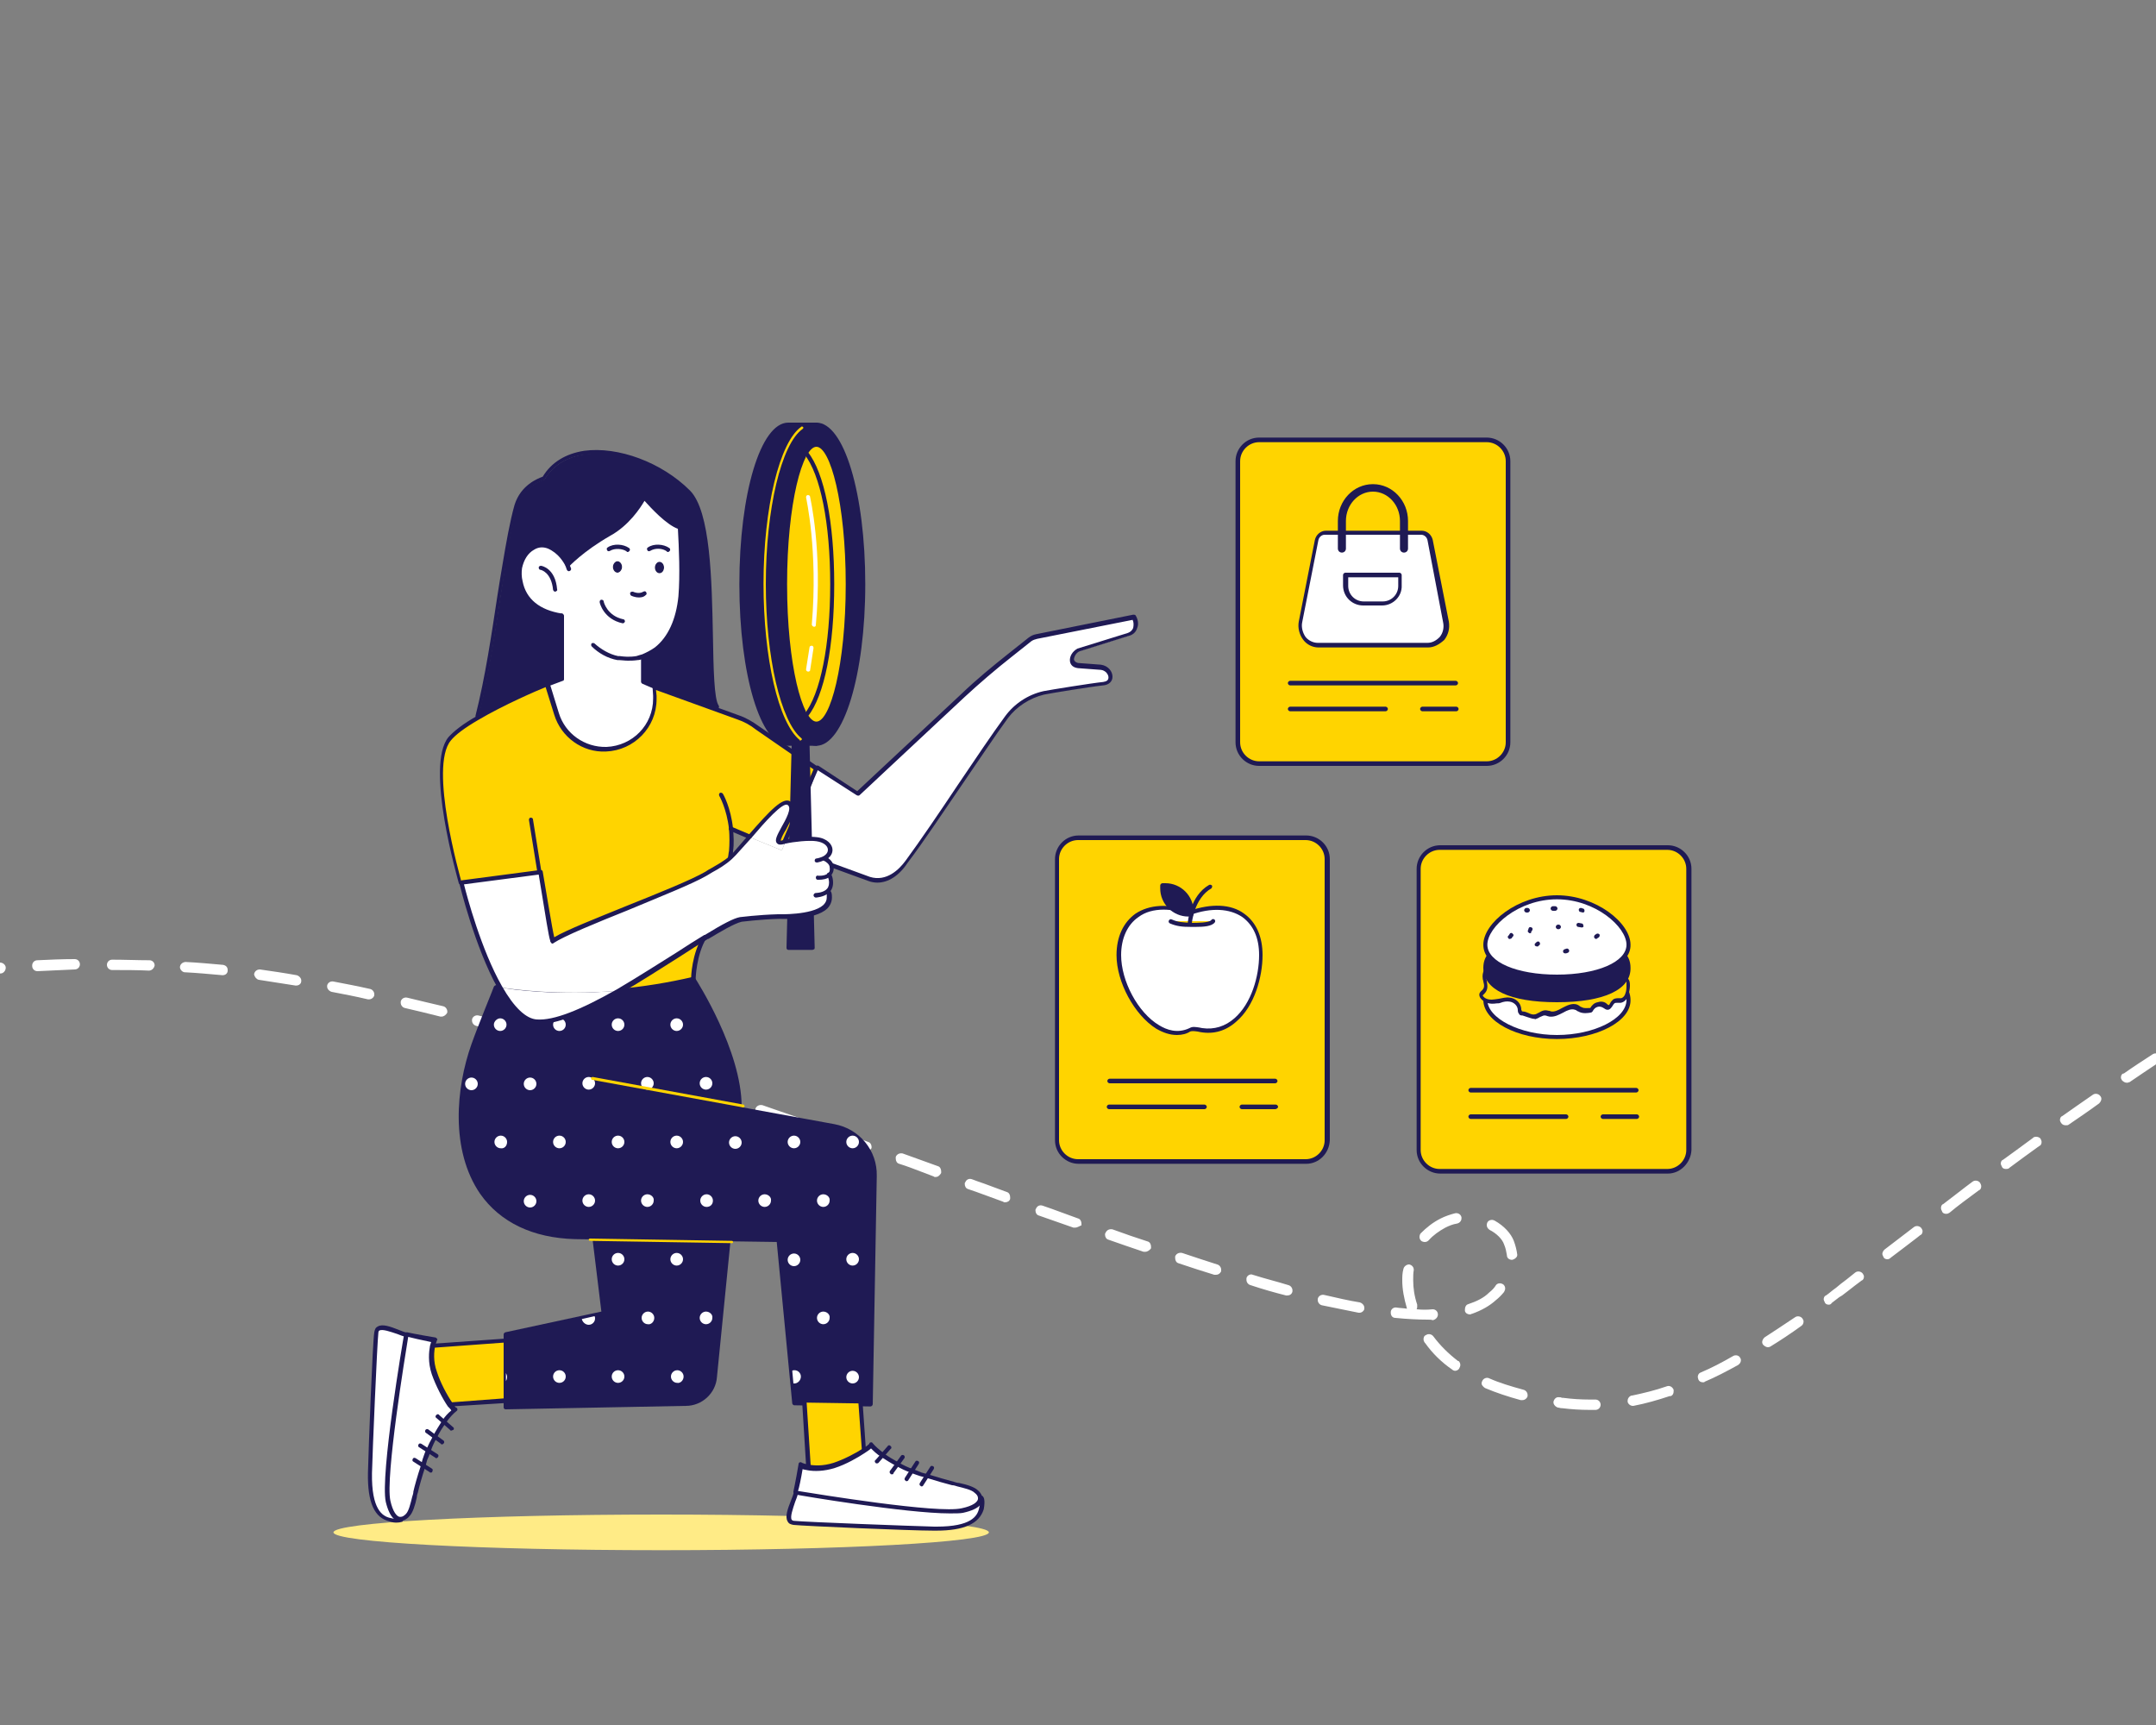 <svg width="375" height="300" viewBox="0 0 375 300" fill="none" xmlns="http://www.w3.org/2000/svg">
<rect x="0" y="0" width="375" height="300" fill="#808080" stroke="none"/>
<g clip-path="url(#clip0)">
<path d="M276.5 245.2C274.9 245.2 273.3 245.1 271.7 244.9H271.6C271.4 244.9 271.2 244.8 271 244.8C270.6 244.7 270.2 244.3 270.2 243.9V243.8C270.3 243.3 270.7 242.9 271.2 243C271.4 243 271.5 243 271.7 243.1H271.9C273.4 243.3 275 243.4 276.5 243.4C276.9 243.4 277.2 243.4 277.5 243.4C278 243.4 278.4 243.8 278.4 244.3C278.4 244.8 278 245.2 277.5 245.2C277.3 245.2 276.9 245.2 276.5 245.2ZM284 244.5C283.6 244.5 283.2 244.2 283.1 243.8C283.1 243.7 283.1 243.7 283.1 243.6C283.1 243.2 283.4 242.8 283.8 242.7C283.8 242.7 283.8 242.7 283.9 242.7C285.8 242.3 287.9 241.8 289.9 241.1C290.4 240.9 290.9 241.2 291.1 241.7C291.1 241.8 291.1 241.9 291.1 242C291.1 242.4 290.9 242.7 290.6 242.8H290.5C290.5 242.8 290.5 242.8 290.4 242.8C288.3 243.5 286.2 244.1 284.1 244.5H284C284 244.5 284.1 244.5 284 244.5ZM264.8 243.5C264.7 243.5 264.7 243.5 264.6 243.5H264.5C262.3 242.9 260.2 242.2 258.3 241.4C258 241.2 257.7 240.9 257.7 240.6C257.7 240.5 257.7 240.4 257.8 240.2C258 239.7 258.6 239.5 259 239.7C260.8 240.5 262.8 241.1 265 241.7C265.4 241.8 265.7 242.2 265.7 242.6C265.7 242.7 265.7 242.7 265.7 242.8C265.6 243.2 265.2 243.5 264.8 243.5ZM296.2 240.4C295.8 240.4 295.5 240.2 295.4 239.9C295.4 239.8 295.3 239.6 295.3 239.5C295.3 239.1 295.5 238.8 295.8 238.7C297.7 237.9 299.6 236.9 301.5 235.8C301.9 235.6 302.5 235.7 302.7 236.2C302.8 236.3 302.8 236.5 302.8 236.6C302.8 236.9 302.6 237.2 302.3 237.4C300.3 238.5 298.4 239.5 296.5 240.3C296.5 240.4 296.3 240.4 296.2 240.4ZM253.1 238.4C252.9 238.4 252.7 238.3 252.6 238.2C250.7 236.9 249.1 235.3 247.9 233.6L247.8 233.5C247.7 233.3 247.6 233.2 247.6 232.9C247.6 232.6 247.7 232.3 248 232.2C248.4 231.9 249 232 249.3 232.4C250.5 234 251.9 235.4 253.6 236.7C253.6 236.7 253.6 236.7 253.7 236.7C253.9 236.9 254 237.1 254 237.4C254 237.6 253.9 237.8 253.8 238C253.7 238.2 253.4 238.4 253.1 238.4ZM307.5 234.3C307.2 234.3 306.9 234.1 306.7 233.9C306.6 233.8 306.5 233.6 306.5 233.4C306.5 233.1 306.7 232.8 306.9 232.6C308.6 231.5 310.4 230.3 312.2 229.1C312.6 228.8 313.2 228.9 313.5 229.3C313.6 229.5 313.7 229.6 313.7 229.8C313.7 230.1 313.6 230.4 313.3 230.6C311.5 231.9 309.7 233.1 307.9 234.2C307.9 234.2 307.7 234.3 307.5 234.3ZM248.3 229.5C246.6 229.5 244.7 229.4 242.7 229.2C242.2 229.2 241.9 228.8 241.9 228.3V228.2C241.9 227.7 242.4 227.3 242.9 227.4C243.5 227.5 244.2 227.5 244.7 227.6C244.7 227.6 244.7 227.6 244.7 227.5C244.2 225.8 243.9 224.2 243.9 222.7C243.9 222.1 243.9 221.4 244.1 220.7C244.2 220.2 244.7 219.9 245.1 219.9C245.6 220 245.9 220.4 245.9 220.8V220.9C245.8 221.4 245.8 222 245.8 222.6C245.8 224 246 225.4 246.5 226.9C246.5 227 246.5 227.1 246.5 227.2C246.5 227.4 246.5 227.5 246.4 227.7C247.4 227.8 248.2 227.8 249.2 227.7C249.7 227.7 250.1 228.1 250.1 228.6C250.1 229.1 249.7 229.5 249.2 229.6C249 229.5 248.6 229.5 248.3 229.5ZM255.7 228.6C255.3 228.6 254.9 228.4 254.8 228C254.8 227.9 254.8 227.8 254.8 227.7C254.8 227.3 255 226.9 255.4 226.8C256.9 226.3 258.1 225.7 259 224.8C259.5 224.4 259.9 224 260.2 223.5C260.5 223.1 261.1 223.1 261.5 223.4C261.7 223.6 261.8 223.8 261.8 224.1C261.8 224.3 261.7 224.5 261.6 224.7C261.2 225.2 260.7 225.7 260.2 226.1C259.1 227.1 257.7 227.9 256 228.5H255.9C255.8 228.6 255.8 228.6 255.7 228.6ZM236.5 228.3C236.4 228.3 236.4 228.3 236.3 228.3C234.3 227.9 232.3 227.5 229.9 227C229.5 226.9 229.2 226.5 229.2 226.1C229.2 226 229.2 225.9 229.2 225.9C229.3 225.4 229.8 225.1 230.3 225.2C232.5 225.7 234.6 226.2 236.5 226.5C236.9 226.6 237.3 227 237.3 227.4C237.3 227.5 237.3 227.5 237.3 227.6C237.3 227.9 236.9 228.3 236.5 228.3ZM318.1 226.9C317.8 226.9 317.5 226.8 317.4 226.5C317.3 226.3 317.2 226.1 317.2 226C317.2 225.7 317.3 225.4 317.6 225.3C318.2 224.9 318.7 224.4 319.3 224C319.9 223.5 320.5 223 321.2 222.5C321.7 222.1 322.2 221.7 322.7 221.3C323.1 221 323.7 221.1 324 221.5C324.1 221.7 324.2 221.8 324.2 222C324.2 222.3 324.1 222.6 323.8 222.7L322.6 223.6C321.8 224.2 321.1 224.8 320.4 225.3L319.9 225.6C319.5 225.9 319.1 226.2 318.6 226.6C318.5 226.8 318.3 226.9 318.1 226.9ZM223.9 225.3C223.8 225.3 223.7 225.3 223.7 225.3C221.7 224.8 219.6 224.2 217.5 223.5C217.1 223.4 216.8 223 216.8 222.6C216.8 222.5 216.8 222.4 216.8 222.3C216.9 221.8 217.5 221.5 217.9 221.7C220.1 222.4 222.2 222.9 224.1 223.5C224.5 223.6 224.8 224 224.8 224.4C224.8 224.5 224.8 224.6 224.8 224.6C224.7 225.1 224.3 225.3 223.9 225.3ZM211.5 221.7C211.4 221.7 211.3 221.7 211.2 221.7C209.2 221.1 207.1 220.4 205 219.7C204.6 219.6 204.4 219.2 204.4 218.8C204.4 218.7 204.4 218.6 204.4 218.5C204.6 218 205.1 217.8 205.6 217.9C207.7 218.6 209.8 219.3 211.7 219.9C212.1 220 212.4 220.4 212.4 220.8C212.4 220.9 212.4 221 212.4 221.1C212.2 221.5 211.9 221.7 211.5 221.7ZM263 219.1C262.5 219.1 262.1 218.8 262.1 218.3C262 217.7 261.9 217.1 261.6 216.4C261.3 215.5 260.3 214.5 259.1 213.9C258.8 213.7 258.6 213.4 258.6 213.1C258.6 212.9 258.6 212.8 258.7 212.6C258.9 212.2 259.5 212 260 212.3C261.6 213.2 262.8 214.5 263.3 215.8C263.6 216.6 263.8 217.4 263.9 218.2V218.3C263.9 218.6 263.5 219 263 219.1ZM328.3 219C328 219 327.7 218.9 327.6 218.6C327.5 218.4 327.4 218.2 327.4 218.1C327.4 217.9 327.5 217.6 327.7 217.4L327.8 217.3C329.5 216 331.2 214.7 332.9 213.4C333.3 213.1 333.9 213.2 334.2 213.6C334.3 213.8 334.4 213.9 334.4 214.1C334.4 214.4 334.3 214.7 334 214.8L333.5 215.2C331.9 216.4 330.4 217.6 328.9 218.7C328.7 218.9 328.5 219 328.3 219ZM199.2 217.7C199.1 217.7 199 217.7 198.9 217.7C196.8 217 194.8 216.3 192.8 215.6C192.4 215.5 192.2 215.1 192.2 214.7C192.2 214.6 192.2 214.5 192.3 214.4C192.5 213.9 193 213.7 193.5 213.8C195.7 214.6 197.7 215.3 199.6 215.9C200 216 200.2 216.4 200.2 216.8C200.2 216.9 200.2 217 200.2 217.1C200 217.4 199.6 217.7 199.2 217.7ZM247.8 216C247.6 216 247.3 215.9 247.2 215.8C247 215.6 246.9 215.4 246.9 215.1C246.9 214.9 247 214.6 247.1 214.5C248.1 213.5 249.2 212.6 250.6 211.9C251.4 211.5 252.3 211.2 253.1 211C253.6 210.9 254.1 211.2 254.2 211.7C254.2 211.8 254.2 211.8 254.2 211.9C254.2 212.3 253.9 212.7 253.4 212.8C252.7 212.9 252 213.2 251.4 213.5C250.3 214.1 249.3 214.8 248.5 215.7C248.3 215.9 248.1 216 247.8 216ZM187 213.5C186.9 213.5 186.8 213.5 186.8 213.5H186.7C184.7 212.8 182.7 212.1 180.7 211.4C180.3 211.3 180.1 210.9 180.1 210.5C180.1 210.4 180.1 210.3 180.2 210.2C180.4 209.7 180.9 209.5 181.4 209.7C183.5 210.4 185.5 211.2 187.5 211.9C187.9 212 188.1 212.4 188.1 212.8C188.1 212.9 188.1 213 188.1 213.1C187.8 213.2 187.4 213.5 187 213.5ZM338.5 211.1C338.2 211.1 337.9 211 337.8 210.7C337.7 210.5 337.6 210.3 337.6 210.1C337.6 209.8 337.7 209.5 338 209.4C340 207.9 341.6 206.6 343.1 205.5C343.5 205.2 344.1 205.3 344.4 205.7C344.5 205.9 344.6 206.1 344.6 206.3C344.6 206.6 344.5 206.9 344.2 207C342.3 208.4 340.4 209.8 339.1 210.9C338.9 211 338.8 211.1 338.5 211.1ZM174.8 209.1C174.7 209.1 174.6 209.1 174.5 209C172.5 208.3 170.5 207.5 168.4 206.8C168 206.7 167.8 206.3 167.8 205.9C167.8 205.8 167.8 205.7 167.9 205.6C168.1 205.1 168.6 204.9 169.1 205.1L169.9 205.4C171.7 206 173.4 206.7 175.1 207.3C175.5 207.4 175.7 207.8 175.7 208.2C175.7 208.3 175.7 208.4 175.7 208.5C175.6 208.9 175.2 209.1 174.8 209.1ZM162.7 204.7C162.6 204.7 162.5 204.7 162.4 204.6L160.3 203.8C159 203.3 157.7 202.8 156.4 202.4C156 202.3 155.8 201.9 155.8 201.5C155.8 201.4 155.8 201.3 155.8 201.2C156 200.7 156.5 200.5 157 200.6C159 201.3 161.1 202.1 163.1 202.8C163.5 202.9 163.7 203.3 163.7 203.7C163.7 203.8 163.7 203.9 163.7 204C163.4 204.5 163.1 204.7 162.7 204.7ZM348.9 203.3C348.6 203.3 348.3 203.2 348.2 202.9C348.1 202.7 348 202.5 348 202.4C348 202.1 348.1 201.8 348.4 201.7C349.8 200.7 351.7 199.3 353.6 197.9L353.7 197.8C354.1 197.6 354.6 197.7 354.9 198C355 198.2 355.1 198.4 355.1 198.6C355.1 198.9 355 199.2 354.7 199.3C352.9 200.6 351.1 201.9 349.5 203.1L349.4 203.2C349.2 203.3 349 203.3 348.9 203.3ZM150.5 200.3C150.4 200.3 150.3 200.3 150.2 200.3C147.9 199.5 146 198.8 144.2 198.1C143.8 198 143.6 197.6 143.6 197.2C143.6 197.1 143.6 197 143.7 196.9C143.9 196.4 144.4 196.2 144.9 196.4C147.2 197.2 149.2 197.9 151 198.6C151.4 198.7 151.6 199.1 151.6 199.5C151.6 199.6 151.6 199.7 151.5 199.8C151.3 200.1 150.9 200.3 150.5 200.3ZM138.4 196C138.3 196 138.2 196 138.1 196C136.3 195.3 134.3 194.6 132 193.9C131.6 193.8 131.4 193.4 131.4 193.1C131.4 193 131.4 192.9 131.4 192.8C131.6 192.3 132.1 192.1 132.6 192.2C134.9 193 136.9 193.7 138.7 194.3C139.1 194.4 139.3 194.8 139.3 195.2C139.3 195.3 139.3 195.4 139.3 195.5C139.1 195.7 138.8 196 138.4 196ZM359.3 195.7C359 195.7 358.7 195.6 358.5 195.3C358.4 195.1 358.3 195 358.3 194.8C358.3 194.5 358.4 194.2 358.7 194.1C360.5 192.8 362.3 191.6 364 190.4C364.4 190.1 365 190.2 365.3 190.6C365.4 190.7 365.5 190.9 365.5 191.1C365.5 191.4 365.3 191.7 365.1 191.9C363.2 193.3 361.4 194.5 359.8 195.6C359.7 195.7 359.5 195.7 359.3 195.7ZM126.2 191.8C126.1 191.8 126 191.8 125.9 191.8C124 191.1 122 190.5 119.8 189.7C119.4 189.6 119.2 189.2 119.2 188.8C119.2 188.7 119.2 188.6 119.2 188.5C119.4 188 119.9 187.8 120.4 187.9C122.2 188.5 124.2 189.2 126.5 190C126.9 190.1 127.1 190.5 127.1 190.9C127.1 191 127.1 191.1 127.1 191.2C126.9 191.5 126.6 191.8 126.2 191.8ZM375 185.1C373.5 186.1 372 187.1 370.4 188.2H370.3C370.2 188.3 370 188.3 369.9 188.3C369.6 188.3 369.3 188.1 369.1 187.9C369 187.7 368.9 187.6 368.9 187.4C368.9 187.1 369 186.8 369.3 186.7C369.3 186.7 369.3 186.7 369.4 186.7C371.1 185.5 372.8 184.4 374.5 183.3C374.7 183.2 374.8 183.2 375 183.2V185.1ZM113.9 187.7C113.8 187.7 113.7 187.7 113.7 187.7H113.6C113.6 187.7 113.6 187.7 113.5 187.7C111.5 187.1 109.5 186.4 107.4 185.7C107 185.6 106.7 185.2 106.8 184.8C106.8 184.7 106.8 184.6 106.8 184.5C106.9 184 107.5 183.7 108 183.9C110 184.5 112.1 185.2 114.1 185.9C114.1 185.9 114.1 185.9 114.2 185.9C114.6 186 114.8 186.4 114.8 186.8C114.8 186.9 114.8 187 114.8 187.1C114.7 187.4 114.3 187.7 113.9 187.7ZM101.6 183.8C101.5 183.8 101.4 183.8 101.3 183.8C99.2 183.2 97.1 182.5 95.1 181.9C94.7 181.8 94.5 181.4 94.4 181C94.4 180.9 94.4 180.8 94.4 180.7C94.5 180.2 95.1 179.9 95.6 180.1C97.8 180.8 99.8 181.4 101.8 182C102.2 182.1 102.4 182.5 102.4 182.9C102.4 183 102.4 183.1 102.4 183.2C102.4 183.5 102 183.8 101.6 183.8ZM89.2 180.1C89.1 180.1 89 180.1 89 180.1C86.9 179.5 84.8 178.9 82.8 178.4C82.4 178.3 82.1 177.9 82.1 177.5C82.1 177.4 82.1 177.3 82.1 177.3C82.2 176.8 82.7 176.5 83.2 176.6C85.2 177.1 87.2 177.7 89.4 178.3C89.8 178.4 90.1 178.8 90.1 179.2C90.1 179.3 90.1 179.4 90.1 179.4C90 179.8 89.7 180.1 89.2 180.1ZM76.8 176.8C76.7 176.8 76.6 176.8 76.6 176.8C74.6 176.3 72.6 175.8 70.4 175.3C70 175.2 69.7 174.8 69.7 174.4C69.7 174.3 69.7 174.2 69.7 174.2C69.8 173.7 70.3 173.4 70.8 173.5C72.8 174 75 174.5 77.1 175C77.5 175.1 77.8 175.5 77.8 175.9C77.8 176 77.8 176.1 77.8 176.1C77.6 176.5 77.2 176.8 76.8 176.8ZM64.2 173.8C64.1 173.8 64.1 173.8 64 173.8C61.9 173.3 59.8 172.9 57.7 172.5C57.3 172.4 56.9 172 56.9 171.6C56.9 171.5 56.9 171.5 56.9 171.4C57 170.9 57.5 170.6 58 170.7C60.1 171.1 62.2 171.5 64.4 172C64.8 172.1 65.1 172.5 65.1 172.9C65.1 173 65.1 173 65.1 173.1C65 173.5 64.6 173.8 64.2 173.8ZM51.5 171.4H51.4C49.3 171.1 47.1 170.7 45 170.4C44.6 170.3 44.3 169.9 44.2 169.5V169.4C44.3 168.9 44.7 168.6 45.2 168.6C47.3 168.9 49.4 169.2 51.6 169.6C52 169.7 52.4 170.1 52.4 170.5C52.4 170.6 52.4 170.6 52.4 170.6C52.4 171.1 52 171.4 51.5 171.4ZM38.7 169.6C36.4 169.4 34.3 169.2 32.3 169.1H32.2C31.7 169.1 31.3 168.6 31.3 168.2C31.3 167.7 31.8 167.3 32.3 167.3C34.4 167.4 36.5 167.6 38.8 167.8C39.3 167.9 39.6 168.2 39.6 168.7V168.8C39.6 169.3 39.2 169.6 38.7 169.6ZM2.44156e-05 167.4C0.1 167.4 0.1 167.4 2.44156e-05 167.4C0.5 167.4 1 167.8 1 168.3C1 168.8 0.6 169.3 0.1 169.3C0.1 169.3 0.1 169.3 2.44156e-05 169.3C2.44156e-05 169.3 2.44156e-05 169.3 -0.1 169.3L2.44156e-05 167.4ZM6.5 168.9C6 168.9 5.6 168.5 5.6 168C5.6 168 5.6 168 5.6 167.9C5.6 167.4 6 167 6.5 167C8.6 166.9 10.8 166.8 13 166.8C13.5 166.8 13.9 167.2 13.9 167.7C13.9 168.2 13.5 168.6 13 168.6C10.9 168.7 8.8 168.8 6.5 168.9ZM25.9 168.8C23.8 168.7 21.7 168.7 19.6 168.7H19.5C19 168.7 18.6 168.3 18.6 167.8C18.6 167.3 19 166.9 19.5 166.9C21.7 166.9 23.9 167 26 167C26.5 167 26.9 167.4 26.9 167.9C26.8 168.4 26.4 168.8 25.9 168.8Z" fill="white"/>
<path d="M115 269.6C146.48 269.6 172 268.212 172 266.5C172 264.788 146.48 263.4 115 263.4C83.52 263.4 58 264.788 58 266.5C58 268.212 83.52 269.6 115 269.6Z" fill="#FFEB86"/>
<path d="M258.6 132.8H219C217 132.8 215.3 131.1 215.3 129.1V80.2C215.3 78.2 217 76.5 219 76.5H258.6C260.6 76.5 262.3 78.2 262.3 80.2V129.1C262.3 131.2 260.6 132.8 258.6 132.8Z" fill="#FFD400"/>
<path d="M258.6 133.2H219C216.8 133.2 214.9 131.4 214.9 129.1V80.2C214.9 78 216.7 76.1 219 76.1H258.6C260.8 76.1 262.7 77.9 262.7 80.2V129.1C262.7 131.4 260.8 133.2 258.6 133.2ZM219 76.9C217.2 76.9 215.7 78.4 215.7 80.2V129.1C215.7 130.9 217.2 132.4 219 132.4H258.6C260.4 132.4 261.9 130.9 261.9 129.1V80.2C261.9 78.4 260.4 76.9 258.6 76.9H219Z" fill="#1F1A54"/>
<path d="M253.2 119.2H224.4C224.2 119.2 224 119 224 118.8C224 118.6 224.2 118.4 224.4 118.4H253.2C253.4 118.4 253.6 118.6 253.6 118.8C253.6 119 253.4 119.2 253.2 119.2Z" fill="#1F1A54"/>
<path d="M241 123.7H224.4C224.2 123.7 224 123.5 224 123.3C224 123.1 224.2 122.9 224.4 122.9H241C241.2 122.9 241.4 123.1 241.4 123.3C241.4 123.5 241.2 123.7 241 123.7Z" fill="#1F1A54"/>
<path d="M253.3 123.7H247.4C247.2 123.7 247 123.5 247 123.3C247 123.1 247.2 122.9 247.4 122.9H253.3C253.5 122.9 253.7 123.1 253.7 123.3C253.7 123.5 253.5 123.7 253.3 123.7Z" fill="#1F1A54"/>
<path d="M248.4 112.2H229.3C227.3 112.2 225.8 110.2 226.2 108.1L229 93.9C229.1 93.1 229.8 92.6 230.5 92.6H247.2C247.9 92.6 248.6 93.1 248.7 93.9L251.5 108.1C251.8 110.3 250.3 112.2 248.4 112.2Z" fill="white"/>
<path d="M248.4 112.6H229.3C228.3 112.6 227.3 112.1 226.7 111.3C226 110.4 225.7 109.2 225.9 108.1L228.7 93.9C228.9 93 229.7 92.3 230.6 92.3H247.3C248.2 92.3 249 93 249.2 93.9L252 108.1C252.2 109.3 251.9 110.4 251.2 111.3C250.3 112.1 249.4 112.6 248.4 112.6ZM230.4 93C229.9 93 229.4 93.4 229.3 94L226.5 108.2C226.3 109.1 226.6 110.1 227.1 110.8C227.6 111.4 228.4 111.8 229.2 111.8H248.3C249.1 111.8 249.8 111.4 250.4 110.8C251 110.1 251.2 109.1 251 108.2L248.3 94C248.2 93.4 247.7 93 247.2 93H230.4Z" fill="#1F1A54"/>
<path d="M240.4 104.9H237.1C235.4 104.9 234 103.5 234 101.8V100H243.4V101.8C243.5 103.5 242.1 104.9 240.4 104.9Z" fill="white"/>
<path d="M240.4 105.3H237.1C235.2 105.3 233.6 103.8 233.6 101.8V100C233.6 99.8 233.8 99.6 234 99.6H243.4C243.6 99.6 243.8 99.8 243.8 100V101.8C243.9 103.7 242.3 105.3 240.4 105.3ZM234.5 100.4V101.9C234.5 103.4 235.7 104.6 237.2 104.6H240.5C242 104.6 243.2 103.4 243.2 101.9V100.4H234.5Z" fill="#1F1A54"/>
<path d="M244.2 96.1C243.8 96.1 243.5 95.8 243.5 95.4V90.6C243.5 87.8 241.4 85.5 238.8 85.5C236.2 85.5 234.1 87.8 234.1 90.6V95.4C234.1 95.8 233.8 96.1 233.4 96.1C233 96.1 232.7 95.8 232.7 95.4V90.6C232.7 87.1 235.4 84.2 238.8 84.2C242.2 84.2 244.9 87.1 244.9 90.6V95.4C244.9 95.8 244.6 96.1 244.2 96.1Z" fill="#1F1A54"/>
<path d="M227.2 202H187.6C185.6 202 183.9 200.3 183.9 198.3V149.4C183.9 147.4 185.6 145.7 187.6 145.7H227.2C229.2 145.7 230.9 147.4 230.9 149.4V198.3C230.9 200.4 229.2 202 227.2 202Z" fill="#FFD400"/>
<path d="M227.2 202.4H187.6C185.4 202.4 183.5 200.6 183.5 198.3V149.4C183.5 147.2 185.3 145.3 187.6 145.3H227.2C229.4 145.3 231.3 147.1 231.3 149.4V198.3C231.2 200.6 229.4 202.4 227.2 202.4ZM187.5 146.1C185.7 146.1 184.2 147.6 184.2 149.4V198.3C184.2 200.1 185.7 201.6 187.5 201.6H227.1C228.9 201.6 230.4 200.1 230.4 198.3V149.4C230.4 147.6 228.9 146.1 227.1 146.1H187.5Z" fill="#1F1A54"/>
<path d="M221.8 188.4H193C192.8 188.4 192.6 188.2 192.6 188C192.6 187.8 192.8 187.6 193 187.6H221.8C222 187.6 222.2 187.8 222.2 188C222.2 188.2 222 188.4 221.8 188.4Z" fill="#1F1A54"/>
<path d="M209.5 192.9H192.9C192.7 192.9 192.5 192.7 192.5 192.5C192.5 192.3 192.7 192.1 192.9 192.1H209.5C209.7 192.1 209.9 192.3 209.9 192.5C209.9 192.7 209.7 192.9 209.5 192.9Z" fill="#1F1A54"/>
<path d="M221.8 192.9H216C215.8 192.9 215.6 192.7 215.6 192.5C215.6 192.3 215.8 192.1 216 192.1H221.9C222.1 192.1 222.3 192.3 222.3 192.5C222.3 192.7 222 192.9 221.8 192.9Z" fill="#1F1A54"/>
<path d="M219.3 165.999C219.3 171.899 215.9 180.099 208.9 179.099C207.9 178.999 207.4 178.799 206.9 179.099C201.2 181.899 194.5 172.899 194.5 165.999C194.5 159.099 200 156.099 206.9 158.699C214.1 156.099 219.3 159.199 219.3 165.999Z" fill="white"/>
<path d="M204.7 179.999C203.5 179.999 202.3 179.599 201.1 178.899C197.3 176.499 194.2 170.799 194.2 166.099C194.2 162.899 195.4 160.399 197.5 158.899C199.9 157.299 203.3 157.099 206.9 158.399C210.7 157.099 214.1 157.199 216.4 158.899C218.5 160.399 219.6 162.899 219.6 166.099C219.6 169.899 218.2 174.999 215 177.699C213.2 179.299 211.1 179.899 208.8 179.499L208.3 179.399C207.6 179.299 207.3 179.299 207 179.399C206.4 179.799 205.6 179.999 204.7 179.999ZM202.4 158.199C200.7 158.199 199.2 158.599 198 159.499C196.1 160.799 195 163.199 195 166.099C195 170.599 197.9 176.099 201.6 178.299C202.9 179.099 204.8 179.799 206.9 178.799C207.4 178.499 207.9 178.599 208.6 178.699L209.1 178.799C211.2 179.099 213.1 178.499 214.7 177.099C217.7 174.499 219 169.699 219 166.099C219 163.099 218 160.899 216.1 159.499C213.9 157.999 210.7 157.799 207.1 159.099C207 159.099 206.9 159.099 206.8 159.099C205.3 158.499 203.8 158.199 202.4 158.199Z" fill="#1F1A54"/>
<path d="M203.6 160.2C204.8 160.8 205.7 160.8 207.2 160.8C208.5 160.8 210.5 160.8 211 160.2" fill="#FFD400"/>
<path d="M207.9 161.2C207.7 161.2 207.5 161.2 207.2 161.2C205.6 161.2 204.7 161.1 203.5 160.6C203.3 160.5 203.2 160.3 203.3 160.1C203.4 159.9 203.6 159.8 203.8 159.9C204.9 160.4 205.7 160.4 207.2 160.5C208.2 160.5 210.3 160.5 210.7 160C210.8 159.8 211.1 159.8 211.2 159.9C211.4 160 211.4 160.3 211.3 160.4C210.8 161.1 209.4 161.2 207.9 161.2Z" fill="#1F1A54"/>
<path d="M207 160.9C206.8 160.9 206.6 160.7 206.6 160.5C206.6 160.3 207 155.8 210.3 153.9C210.5 153.8 210.7 153.9 210.8 154C210.9 154.1 210.8 154.4 210.7 154.5C207.7 156.2 207.3 160.5 207.3 160.6C207.3 160.8 207.2 160.9 207 160.9Z" fill="#1F1A54"/>
<path d="M207.2 159.1H206.7C204.2 159.1 202.2 157.1 202.2 154.6V154.1H202.7C205.2 154.1 207.2 156.1 207.2 158.6V159.1Z" fill="#1F1A54"/>
<path d="M207.2 159.4H206.7C204 159.4 201.8 157.2 201.8 154.5V154C201.8 153.8 202 153.6 202.2 153.6H202.7C205.4 153.6 207.6 155.8 207.6 158.5V159C207.5 159.3 207.4 159.4 207.2 159.4ZM202.5 154.4V154.5C202.5 156.8 204.4 158.7 206.7 158.7H206.8V158.6C206.8 156.3 204.9 154.4 202.6 154.4H202.5Z" fill="#1F1A54"/>
<path d="M290.1 203.7H250.5C248.5 203.7 246.8 202 246.8 200V151.1C246.8 149.1 248.5 147.4 250.5 147.4H290.1C292.1 147.4 293.8 149.1 293.8 151.1V200C293.7 202 292.1 203.7 290.1 203.7Z" fill="#FFD400"/>
<path d="M290.1 204.1H250.5C248.3 204.1 246.4 202.3 246.4 200V151.1C246.4 148.9 248.2 147 250.5 147H290.1C292.3 147 294.2 148.8 294.2 151.1V200C294.1 202.2 292.3 204.1 290.1 204.1ZM250.4 147.8C248.6 147.8 247.1 149.3 247.1 151.1V200C247.1 201.8 248.6 203.3 250.4 203.3H290C291.8 203.3 293.3 201.8 293.3 200V151.1C293.3 149.3 291.8 147.8 290 147.8H250.4Z" fill="#1F1A54"/>
<path d="M284.6 190H255.8C255.6 190 255.4 189.8 255.4 189.6C255.4 189.4 255.6 189.2 255.8 189.2H284.6C284.8 189.2 285 189.4 285 189.6C285 189.8 284.8 190 284.6 190Z" fill="#1F1A54"/>
<path d="M272.4 194.6H255.8C255.6 194.6 255.4 194.4 255.4 194.2C255.4 194 255.6 193.8 255.8 193.8H272.4C272.6 193.8 272.8 194 272.8 194.2C272.8 194.4 272.6 194.6 272.4 194.6Z" fill="#1F1A54"/>
<path d="M284.7 194.6H278.8C278.6 194.6 278.4 194.4 278.4 194.2C278.4 194 278.6 193.8 278.8 193.8H284.7C284.9 193.8 285.1 194 285.1 194.2C285.1 194.4 284.9 194.6 284.7 194.6Z" fill="#1F1A54"/>
<path d="M283.3 173.9C283.3 177.3 277.7 180.3 270.8 180.3C263.9 180.3 258.3 177.3 258.3 173.9C258.3 170.5 263.9 165.6 270.8 165.6C277.7 165.6 283.3 170.5 283.3 173.9Z" fill="white"/>
<path d="M270.8 180.7C263.8 180.7 258 177.6 258 173.9C258 170.1 264 165.3 270.8 165.3C277.6 165.3 283.6 170.1 283.6 173.9C283.7 177.6 277.8 180.7 270.8 180.7ZM270.8 166C264.1 166 258.7 170.8 258.7 173.9C258.7 177.1 264.4 180 270.8 180C277.2 180 282.9 177.2 282.9 173.9C282.9 170.8 277.5 166 270.8 166Z" fill="#1F1A54"/>
<path d="M258 172.6C257.8 172.8 257.6 172.9 257.6 173.2C257.6 173.4 257.7 173.5 257.8 173.6C258.4 174.3 259.3 174.4 260.1 174.3C260.9 174.2 261.7 173.9 262.6 174C263.4 174.1 264.3 174.8 264.3 175.8C264.3 176 264.3 176.2 264.4 176.3C264.5 176.4 264.6 176.4 264.8 176.4C265.6 176.5 266.3 177.1 267.1 176.9C267.7 176.8 268.2 176.2 268.8 176.2C269.1 176.2 269.5 176.4 269.8 176.4C271.3 176.7 272.8 174.7 274.3 175.2C274.6 175.3 274.9 175.5 275.2 175.6C275.8 175.8 276.4 175.8 277 175.7C277.4 174.7 278.6 174.3 279.4 174.9C279.5 175 279.7 175.1 279.8 175.2C280.3 175.3 280.4 174.5 280.8 174.2C281.1 173.9 281.6 174.1 282 174C282.5 173.9 282.8 173.4 283 172.9C283.2 172.4 283.2 171.8 283.2 171.3C283.2 171.1 283.2 170.9 283.1 170.7C283 170.5 282.9 170.4 282.7 170.3C281.8 169.5 280.7 168.9 279.6 168.6C279.4 168.5 279.2 168.5 279 168.5C278.7 168.6 278.5 168.8 278.3 169C276.9 170.3 274.9 170.2 273.1 170C272.4 169.9 271.6 169.8 270.9 169.5C270.7 169.4 270.6 169.3 270.4 169.2C270.2 169.1 270 169.1 269.7 169.1C267.3 168.8 264.9 168 262.7 166.7C262.5 166.6 262.3 166.5 262.1 166.5C261.8 166.5 261.6 166.6 261.4 166.7C260.6 167 259.8 167.3 259.1 168C258.5 168.5 257.9 169.5 258.1 170.4C258.4 171.1 258.8 171.8 258 172.6Z" fill="#FFD400"/>
<path d="M266.9 177.2C266.5 177.2 266.1 177 265.7 176.9C265.4 176.8 265.1 176.7 264.8 176.6C264.6 176.6 264.3 176.6 264.2 176.3C264 176.1 264 175.8 264 175.7C264 174.9 263.3 174.3 262.6 174.2C262.1 174.1 261.5 174.2 261 174.4C260.8 174.5 260.5 174.5 260.3 174.5C259.1 174.7 258.2 174.4 257.6 173.7C257.4 173.5 257.3 173.2 257.3 173C257.3 172.6 257.6 172.4 257.7 172.3L257.8 172.2C258.2 171.8 258.2 171.4 258 170.7C258 170.5 257.9 170.4 257.9 170.2C257.7 169.1 258.4 168 259 167.5C259.7 166.8 260.6 166.5 261.4 166.2C261.7 166.1 262 166 262.3 166C262.6 166 262.8 166.2 263 166.3C265.2 167.5 267.5 168.3 269.9 168.6C270.2 168.6 270.4 168.7 270.6 168.8C270.7 168.9 270.9 168.9 271 169L271.1 169.1C271.7 169.4 272.4 169.5 273.1 169.6C274.9 169.8 276.7 169.9 278 168.7L278.1 168.6C278.3 168.4 278.5 168.2 278.8 168.1C279.1 168 279.4 168.1 279.6 168.2C280.8 168.5 281.9 169.2 282.9 170C283.1 170.1 283.3 170.3 283.4 170.6C283.5 170.9 283.5 171.2 283.5 171.4C283.5 171.9 283.4 172.5 283.2 173.1C283 173.8 282.5 174.3 281.9 174.4C281.7 174.4 281.5 174.4 281.3 174.4C281.1 174.4 280.9 174.4 280.8 174.5C280.7 174.6 280.6 174.7 280.5 174.9C280.3 175.2 280 175.7 279.5 175.6C279.3 175.6 279.1 175.4 278.9 175.3C278.6 175.1 278.2 175 277.9 175.1C277.5 175.2 277.2 175.5 277 175.9C276.9 176 276.8 176.1 276.7 176.1C276.1 176.2 275.4 176.3 274.7 176C274.6 175.9 274.4 175.9 274.3 175.8C274.2 175.7 274 175.6 273.9 175.6C273.3 175.4 272.6 175.7 271.9 176.1C271.1 176.5 270.4 176.9 269.5 176.8C269.4 176.8 269.2 176.7 269.1 176.7C268.9 176.6 268.7 176.6 268.6 176.6C268.4 176.6 268.1 176.8 267.8 176.9C267.5 177.1 267.2 177.2 266.9 177.3C267.1 177.2 267 177.2 266.9 177.2ZM264.8 175.9C265.3 175.9 265.6 176.1 265.9 176.2C266.3 176.4 266.7 176.5 267 176.4C267.2 176.4 267.4 176.2 267.7 176.1C268 175.9 268.4 175.7 268.8 175.7C269.1 175.7 269.3 175.8 269.5 175.8C269.6 175.8 269.7 175.9 269.8 175.9C270.4 176 271 175.7 271.7 175.3C272.5 174.9 273.4 174.4 274.3 174.7C274.5 174.8 274.7 174.9 274.8 175C274.9 175.1 275 175.1 275.2 175.2C275.6 175.4 276.1 175.3 276.6 175.3C276.9 174.8 277.3 174.4 277.9 174.3C278.5 174.1 279.1 174.2 279.5 174.6L279.6 174.7C279.7 174.7 279.7 174.8 279.8 174.8C279.9 174.8 280 174.6 280.1 174.4C280.2 174.2 280.4 174 280.6 173.8C280.9 173.6 281.3 173.6 281.6 173.6C281.7 173.6 281.9 173.6 282 173.6C282.3 173.5 282.6 173.2 282.7 172.8C282.9 172.3 282.9 171.8 282.9 171.3C282.9 171.1 282.9 171 282.9 170.8C282.9 170.7 282.8 170.6 282.6 170.5C281.7 169.7 280.7 169.2 279.6 168.9C279.5 168.9 279.3 168.8 279.2 168.8C279.1 168.8 278.9 169 278.8 169.1L278.7 169.2C277.2 170.6 275.2 170.5 273.2 170.3C272.5 170.2 271.6 170.1 270.9 169.7L270.7 169.6C270.6 169.5 270.5 169.5 270.4 169.4C270.2 169.3 270.1 169.3 269.9 169.3C267.4 168.9 264.9 168.1 262.7 166.9C262.5 166.8 262.4 166.7 262.2 166.7C262 166.7 261.8 166.8 261.6 166.8C260.8 167.1 260 167.4 259.4 168C258.9 168.5 258.4 169.3 258.5 170.1C258.5 170.3 258.6 170.4 258.6 170.6C258.7 171.3 258.9 172.1 258.2 172.8L258.1 172.9C258 173 257.9 173.1 257.9 173.1C257.9 173.1 257.9 173.2 258 173.3C258.5 173.9 259.4 173.9 260 173.8C260.2 173.8 260.5 173.7 260.7 173.7C261.3 173.6 261.9 173.4 262.6 173.5C263.6 173.6 264.6 174.4 264.6 175.6C264.7 175.8 264.7 175.9 264.8 175.9C264.7 175.9 264.8 175.9 264.8 175.9Z" fill="#1F1A54"/>
<path d="M283.3 168.3C283.3 172.3 277.7 173.9 270.8 173.9C263.9 173.9 258.3 172.3 258.3 168.3C258.3 164.3 263.9 163.5 270.8 163.5C277.7 163.5 283.3 164.3 283.3 168.3Z" fill="#1F1A54"/>
<path d="M270.8 174.3C262.6 174.3 258 172.1 258 168.3C258 163.7 264.5 163.1 270.8 163.1C277.1 163.1 283.6 163.7 283.6 168.3C283.7 172.1 279 174.3 270.8 174.3ZM270.8 163.9C262.3 163.9 258.7 165.2 258.7 168.3C258.7 173 267.2 173.6 270.8 173.6C274.4 173.6 282.9 173.1 282.9 168.3C282.9 165.2 279.3 163.9 270.8 163.9Z" fill="#1F1A54"/>
<path d="M283.3 164.3C283.3 167.7 277.7 169.9 270.8 169.9C263.9 169.9 258.3 167.7 258.3 164.3C258.3 160.9 263.9 156 270.8 156C277.7 156 283.3 160.9 283.3 164.3Z" fill="white"/>
<path d="M270.8 170.3C263.2 170.3 258 167.9 258 164.3C258 160.5 264 155.7 270.8 155.7C277.6 155.7 283.6 160.5 283.6 164.3C283.7 167.8 278.4 170.3 270.8 170.3ZM270.8 156.4C264.1 156.4 258.7 161.2 258.7 164.3C258.7 167.3 263.8 169.5 270.8 169.5C277.8 169.5 282.9 167.3 282.9 164.3C282.9 161.2 277.5 156.4 270.8 156.4Z" fill="#1F1A54"/>
<path d="M272.2 165.8C272.1 165.8 271.9 165.7 271.9 165.6C271.8 165.4 271.9 165.2 272.1 165.1L272.4 165C272.6 164.9 272.8 165 272.9 165.2C273 165.4 272.9 165.6 272.7 165.7L272.4 165.8C272.3 165.8 272.2 165.8 272.2 165.8Z" fill="#1F1A54"/>
<path d="M275.1 161.3L274.5 161.2C274.3 161.2 274.2 161 274.2 160.8C274.2 160.6 274.4 160.5 274.6 160.5L275.1 160.6C275.3 160.6 275.4 160.8 275.4 161C275.5 161.2 275.3 161.3 275.1 161.3Z" fill="#1F1A54"/>
<path d="M271.1 161.6H271C270.8 161.6 270.6 161.4 270.6 161.2C270.6 161 270.8 160.8 271 160.8H271.1C271.3 160.8 271.5 161 271.5 161.2C271.5 161.4 271.3 161.6 271.1 161.6Z" fill="#1F1A54"/>
<path d="M266.1 162.3C266 162.3 266 162.3 265.9 162.2C265.7 162.1 265.7 161.9 265.8 161.7L265.9 161.4C266 161.2 266.2 161.2 266.4 161.3C266.6 161.4 266.6 161.6 266.5 161.8L266.3 162.1C266.4 162.2 266.3 162.3 266.1 162.3Z" fill="#1F1A54"/>
<path d="M262.6 163.3C262.5 163.3 262.4 163.3 262.4 163.2C262.2 163.1 262.2 162.8 262.4 162.7L262.6 162.4C262.7 162.2 263 162.2 263.1 162.4C263.3 162.5 263.3 162.8 263.1 162.9L262.9 163.2C262.8 163.2 262.7 163.3 262.6 163.3Z" fill="#1F1A54"/>
<path d="M270.5 158.4H270.1C269.9 158.4 269.7 158.2 269.7 158C269.7 157.8 269.9 157.6 270.1 157.6H270.5C270.7 157.6 270.9 157.8 270.9 158C270.9 158.2 270.7 158.4 270.5 158.4Z" fill="#1F1A54"/>
<path d="M277.6 163.3C277.5 163.3 277.4 163.2 277.3 163.1C277.2 162.9 277.3 162.7 277.4 162.6L277.7 162.4C277.9 162.3 278.1 162.4 278.2 162.5C278.3 162.7 278.2 162.9 278.1 163L277.8 163.2C277.7 163.3 277.6 163.3 277.6 163.3Z" fill="#1F1A54"/>
<path d="M267.3 164.6C267.2 164.6 267.1 164.5 267 164.5C266.9 164.3 266.9 164.1 267.1 164L267.3 163.8C267.5 163.7 267.7 163.7 267.8 163.9C267.9 164.1 267.9 164.3 267.7 164.4L267.5 164.6C267.4 164.6 267.3 164.6 267.3 164.6Z" fill="#1F1A54"/>
<path d="M265.7 158.7H265.5C265.3 158.7 265.1 158.5 265.1 158.3C265.1 158.1 265.3 157.9 265.5 157.9H265.7C265.9 157.9 266.1 158.1 266.1 158.3C266.1 158.5 265.9 158.7 265.7 158.7Z" fill="#1F1A54"/>
<path d="M275.3 158.7C275.3 158.7 275.2 158.7 275.3 158.7L274.9 158.6C274.7 158.6 274.6 158.4 274.6 158.2C274.6 158 274.8 157.9 275 157.9L275.3 158C275.5 158 275.6 158.2 275.6 158.4C275.6 158.6 275.5 158.7 275.3 158.7Z" fill="#1F1A54"/>
<path d="M142.1 133.7L149.1 138.2L167.4 121.1C170 118.6 172.8 116.3 175.6 114.1L179 111.4C179.3 111.1 179.7 111 180.1 110.9L197 107.5C197.6 108.3 197.5 110.2 196.1 110.6L187.5 113.3C186.1 114 185.9 115.8 187.4 116L191.5 116.3C193.4 116.6 193.8 118.9 191.9 119.1C189.9 119.3 182.5 120.5 181.5 120.7C178.9 121.3 176.6 122.8 175 125C170.3 131.4 162.5 143.7 157.6 150.1C155.9 152.3 153.6 153.8 151 153L137.3 148" fill="white"/>
<path d="M152.6 153.5C152.1 153.5 151.5 153.4 151 153.2L137.3 148.2C137.1 148.1 137 147.9 137.1 147.7C137.2 147.5 137.4 147.4 137.6 147.5L151.3 152.5C154.2 153.4 156.4 151.2 157.5 149.7C160 146.3 163.4 141.3 166.6 136.5C169.7 131.9 172.6 127.6 174.8 124.6C176.4 122.4 178.8 120.8 181.5 120.2C182.5 120 189.9 118.8 191.9 118.6C192.5 118.5 192.8 118.3 192.8 117.8C192.8 117.3 192.3 116.6 191.5 116.5L187.5 116.2C186.7 116.1 186.2 115.7 186.1 115C186 114.2 186.5 113.3 187.4 112.8L196.1 110.1C196.7 109.9 197 109.5 197.1 109.2C197.2 108.7 197.2 108.2 197 107.8L180.4 111.1C180 111.2 179.7 111.3 179.4 111.5L176 114.2C173.2 116.4 170.4 118.8 167.8 121.2L149.5 138.3C149.4 138.4 149.2 138.4 149 138.3L142 133.8C141.8 133.7 141.8 133.5 141.9 133.3C142 133.1 142.2 133.1 142.4 133.2L149.1 137.6L167.2 120.7C169.8 118.2 172.6 115.9 175.5 113.6L178.9 110.9C179.3 110.6 179.7 110.4 180.2 110.3L197.1 106.9C197.2 106.9 197.4 106.9 197.5 107C197.9 107.6 198.1 108.5 197.8 109.2C197.6 109.9 197.1 110.4 196.3 110.6L187.7 113.3C187.1 113.6 186.8 114.3 186.8 114.7C186.9 115.1 187.2 115.2 187.5 115.3L191.5 115.6C192.8 115.8 193.5 116.8 193.5 117.7C193.5 118.5 192.9 119.1 191.9 119.2C189.9 119.4 182.5 120.6 181.6 120.8C179.1 121.4 176.8 122.9 175.3 124.9C173.1 127.9 170.2 132.3 167.1 136.8C163.8 141.6 160.5 146.6 157.9 150C156.4 152.3 154.5 153.5 152.6 153.5Z" fill="#1F1A54"/>
<path d="M128.7 192.9C128.5 192.9 128.3 192.7 128.3 192.5C128.4 182.9 120.4 170.6 120.3 170.5C120.2 170.3 120.2 170.1 120.4 170C120.6 169.9 120.8 169.9 120.9 170.1C121.2 170.6 129 182.7 129 192.5C129 192.7 128.9 192.9 128.7 192.9Z" fill="#1F1A54"/>
<path d="M88 245.1C87.9 245.1 87.8 245.1 87.7 245C87.6 244.9 87.6 244.8 87.6 244.7V232.1C87.6 231.9 87.7 231.8 87.9 231.7L104.6 228.1L103 215C103 214.8 103.1 214.6 103.3 214.6C103.5 214.6 103.7 214.7 103.7 214.9L105.4 228.4C105.4 228.6 105.3 228.8 105.1 228.8L88.4 232.4V244.3L119.2 243.7C121.6 243.7 123.7 241.8 124 239.4L126.4 215.3C126.4 215.1 126.6 215 126.8 215C127 215 127.2 215.2 127.1 215.4L124.7 239.5C124.5 242.3 122.1 244.5 119.3 244.5L88 245.1Z" fill="#1F1A54"/>
<path d="M151.4 244.6L138.2 244.4C138 244.4 137.9 244.3 137.8 244.1L135.1 216L100 215.5C92.7 215.3 87 212.6 83.5 207.6C78.3 200 79.3 189.2 82 181.6C83.2 178.2 85.9 171.7 85.9 171.6C86 171.4 86.2 171.3 86.4 171.4C86.6 171.5 86.7 171.7 86.6 171.9C86.6 172 83.9 178.5 82.7 181.8C80 189.2 79 199.7 84.1 207.1C87.4 212 92.8 214.5 100 214.7L135.5 215.2C135.7 215.2 135.8 215.3 135.9 215.5L138.6 243.6L151.1 243.8L151.8 204.5C151.9 200.4 149 197 145 196.2L102.9 188.5C102.7 188.5 102.6 188.3 102.6 188.1C102.6 187.9 102.8 187.8 103 187.8L145.1 195.5C149.5 196.3 152.6 200.1 152.5 204.5L151.8 244.2C151.8 244.4 151.6 244.6 151.4 244.6Z" fill="#1F1A54"/>
<path d="M170.6 260.5C170.6 260.5 170.9 260.9 170.6 262.4C170.1 264.4 168.3 266 162.4 265.9C158.5 265.9 139.9 265.1 138 264.9C136.1 264.7 137.7 261.9 138.4 259.6C138.4 259.6 162.9 263.7 167.5 262.7C169.5 262.2 170.7 261.4 170.6 260.5Z" fill="white"/>
<path d="M153.6 253C154.4 253.5 155.2 254.1 156.2 254.6C157 255 157.8 255.4 158.6 255.7C159.1 255.9 159.6 256.1 160.2 256.3C160.6 256.4 160.9 256.5 161.3 256.6C162.9 257.1 164.6 257.6 165.8 257.9C167.4 258.3 169.2 258.6 169.9 259.4C170.3 259.8 170.5 260.2 170.6 260.5C170.7 261.5 169.6 262.3 167.5 262.7C162.9 263.7 138.4 259.6 138.4 259.6C138.4 259.6 138.8 257.8 139.3 254.7C139.3 254.7 139.8 254.9 140.5 255C141.5 255.2 143.1 255.3 145 254.6C146.8 254 148.9 252.9 150.2 252.1C151 251.6 151.5 251.1 151.5 251C151.9 251.7 152.7 252.3 153.6 253Z" fill="white"/>
<path d="M150.3 252V252.2C149 253 146.9 254.1 145.1 254.7C143.2 255.3 141.6 255.2 140.6 255.1L140.7 254.7L140 243.4H149.7L150.3 252Z" fill="#FFD400"/>
<path d="M88 233.1V243.5L78.4 244.3H78.3C77.5 243 76.2 240.8 75.6 238.8C74.9 236.7 75.1 235 75.3 234L88 233.1Z" fill="#FFD400"/>
<path d="M74.6 252.4C74.4 252.9 74.2 253.4 74 254C73.9 254.4 73.8 254.7 73.7 255.1C73.2 256.7 72.7 258.4 72.4 259.6C72 261.2 71.7 263 70.9 263.7C70.5 264.1 70.1 264.3 69.8 264.4C68.8 264.5 68 263.3 67.6 261.3C66.6 256.7 70.8 232.2 70.8 232.2C70.8 232.2 72.6 232.6 75.7 233.1C75.7 233.1 75.5 233.5 75.4 234.1C75.2 235.1 75 236.9 75.7 238.9C76.3 240.9 77.6 243.1 78.4 244.4C78.8 245 79.2 245.4 79.3 245.3C78.8 245.7 78.1 246.4 77.4 247.4C76.8 248.2 76.3 249 75.8 250C75.3 250.7 74.9 251.5 74.6 252.4Z" fill="white"/>
<path d="M70.7 232.1C70.7 232.1 66.5 256.6 67.5 261.2C68 263.3 68.8 264.4 69.7 264.3C69.7 264.3 69.3 264.6 67.8 264.3C65.8 263.8 64.2 262 64.3 256.1C64.4 252.2 65.1 233.6 65.4 231.7C65.7 229.8 68.5 231.4 70.7 232.1Z" fill="white"/>
<path d="M165.2 263.2C157.7 263.2 139.2 260.1 138.3 259.9C138.2 259.9 138.1 259.8 138.1 259.7C138 259.6 138 259.5 138 259.4C138 259.4 138.4 257.6 138.9 254.6C138.9 254.3 139.3 254.2 139.5 254.4C139.7 254.5 140 254.6 140.6 254.7C141.6 254.9 143.1 255 145 254.4C146.8 253.8 148.9 252.7 150.1 251.9C150.8 251.5 151.1 251.2 151.2 251.1C151.2 251 151.3 250.9 151.3 250.9C151.5 250.8 151.7 250.8 151.8 251C152.2 251.5 152.9 252.1 153.8 252.8C154.6 253.4 155.5 253.9 156.4 254.4C157.1 254.8 157.9 255.2 158.8 255.5C159.3 255.7 159.9 255.9 160.3 256.1L161.4 256.4C163 256.9 164.8 257.4 165.9 257.7C166.2 257.8 166.5 257.9 166.8 257.9C168.2 258.2 169.5 258.6 170.1 259.2C170.6 259.6 170.8 260.1 170.9 260.5C171 261.2 170.7 262.4 167.5 263.1C167 263.2 166.2 263.2 165.2 263.2ZM138.8 259.3C141.9 259.8 163.2 263.3 167.3 262.3C169.2 261.9 170.2 261.2 170.1 260.5C170.1 260.2 169.9 259.9 169.5 259.6C169 259.1 167.7 258.8 166.5 258.5C166.2 258.4 165.9 258.3 165.6 258.3C164.4 258 162.7 257.5 161.1 257L160 256.7C159.5 256.5 159 256.4 158.4 256.1C157.5 255.8 156.7 255.4 156 255C155 254.5 154.1 253.9 153.3 253.4C152.5 252.9 151.9 252.3 151.5 251.9C151.3 252.1 151 252.3 150.4 252.7C149.2 253.5 147.1 254.7 145.2 255.3C143.3 255.9 141.6 255.9 140.5 255.7C140.1 255.6 139.8 255.6 139.6 255.5C139.3 257.3 139 258.7 138.8 259.3Z" fill="#1F1A54"/>
<path d="M162.8 266.2C162.7 266.2 162.5 266.2 162.4 266.2C158.4 266.2 139.9 265.4 138 265.2C137.5 265.1 137.2 265 137 264.6C136.5 263.8 137 262.4 137.6 260.9C137.8 260.4 138 259.9 138.1 259.4C138.2 259.2 138.4 259.1 138.6 259.2C138.8 259.3 138.9 259.5 138.8 259.7C138.7 260.2 138.5 260.7 138.3 261.2C137.9 262.4 137.4 263.8 137.7 264.3C137.8 264.4 137.9 264.5 138.2 264.5C140.1 264.7 158.6 265.4 162.5 265.5C162.6 265.5 162.8 265.5 162.9 265.5C168.9 265.5 170 263.7 170.3 262.3C170.6 261.1 170.4 260.7 170.4 260.7C170.3 260.5 170.3 260.3 170.5 260.2C170.7 260.1 170.9 260.1 171 260.3C171.1 260.4 171.4 260.9 171.1 262.5C170.3 265 167.7 266.2 162.8 266.2Z" fill="#1F1A54"/>
<path d="M152.5 254.5C152.4 254.5 152.3 254.5 152.3 254.4C152.1 254.3 152.1 254 152.3 253.9L154.4 251.5C154.5 251.3 154.8 251.3 154.9 251.5C155.1 251.6 155.1 251.9 154.9 252L152.8 254.4C152.7 254.5 152.6 254.5 152.5 254.5Z" fill="#1F1A54"/>
<path d="M155.1 256.4C155 256.4 154.9 256.4 154.9 256.3C154.7 256.2 154.7 255.9 154.8 255.8L156.7 253.2C156.8 253 157.1 253 157.2 253.1C157.4 253.2 157.4 253.5 157.3 253.6L155.4 256.2C155.4 256.4 155.3 256.4 155.1 256.4Z" fill="#1F1A54"/>
<path d="M157.7 257.6C157.6 257.6 157.6 257.6 157.5 257.5C157.3 257.4 157.3 257.2 157.4 257L159.2 254.2C159.3 254 159.5 254 159.7 254.1C159.9 254.2 159.9 254.4 159.8 254.6L158 257.4C158 257.5 157.8 257.6 157.7 257.6Z" fill="#1F1A54"/>
<path d="M160.3 258.5C160.2 258.5 160.2 258.5 160.1 258.4C159.9 258.3 159.9 258.1 160 257.9L161.8 255.1C161.9 254.9 162.1 254.9 162.3 255C162.5 255.1 162.5 255.3 162.4 255.5L160.6 258.3C160.5 258.5 160.4 258.5 160.3 258.5Z" fill="#1F1A54"/>
<path d="M69.6 264.6C68.9 264.6 67.8 264.1 67.1 261.2C66.1 256.6 70.1 233 70.3 232C70.3 231.9 70.4 231.8 70.5 231.8C70.6 231.7 70.7 231.7 70.8 231.7C70.8 231.7 72.6 232.1 75.7 232.6C75.8 232.6 75.9 232.7 76 232.8C76.1 232.9 76.1 233 76 233.1C76 233.1 75.9 233.4 75.7 234C75.5 235 75.3 236.7 76 238.6C76.6 240.5 77.8 242.7 78.7 244C79 244.5 79.2 244.7 79.3 244.8C79.4 244.8 79.5 244.9 79.5 244.9C79.6 245.1 79.6 245.3 79.4 245.4C78.9 245.8 78.2 246.5 77.6 247.4C77 248.2 76.5 249 76 250C75.6 250.7 75.2 251.5 74.9 252.4C74.7 253 74.5 253.5 74.3 253.9L74 255C73.4 256.8 72.9 258.6 72.7 259.5C72.6 259.8 72.5 260.1 72.5 260.4C72.2 261.8 71.8 263.1 71.2 263.7C70.8 264.2 70.3 264.4 69.9 264.5C69.8 264.6 69.7 264.6 69.6 264.6ZM71 232.5C70.5 235.6 67 256.9 67.9 261C68.3 262.8 69 263.9 69.7 263.8C70 263.8 70.3 263.6 70.6 263.3C71.1 262.8 71.4 261.5 71.7 260.3C71.8 260 71.9 259.7 71.9 259.4C72.1 258.5 72.6 256.7 73.2 254.9L73.5 253.8C73.7 253.3 73.8 252.8 74.1 252.2C74.5 251.3 74.9 250.5 75.3 249.8C75.8 248.8 76.4 247.9 76.9 247.1C77.4 246.3 78 245.7 78.5 245.3C78.4 245.1 78.2 244.9 77.9 244.6C77 243.3 75.8 241 75.1 239C74.4 236.9 74.6 235.1 74.8 234C74.9 233.8 74.9 233.6 75 233.4C73.1 233 71.7 232.7 71 232.5Z" fill="#1F1A54"/>
<path d="M69 264.8C68.7 264.8 68.3 264.8 67.8 264.6C65.1 264 63.9 261.3 64 256.1C64.1 252.1 64.8 233.5 65.1 231.7C65.2 231.2 65.3 230.9 65.7 230.7C66.5 230.2 67.9 230.7 69.4 231.3C69.9 231.5 70.4 231.7 70.9 231.8C71.1 231.9 71.2 232.1 71.1 232.3C71 232.5 70.8 232.6 70.6 232.5C70.1 232.4 69.6 232.2 69.1 232C67.9 231.6 66.5 231.1 66 231.4C65.9 231.4 65.8 231.6 65.8 231.9C65.6 233.7 64.8 252.2 64.7 256.2C64.6 262.5 66.5 263.7 67.9 264C69.1 264.3 69.5 264.1 69.5 264.1C69.7 264 69.9 264 70 264.2C70.1 264.4 70.1 264.6 69.9 264.7C69.9 264.6 69.7 264.8 69 264.8Z" fill="#1F1A54"/>
<path d="M78.5 248.8C78.4 248.8 78.3 248.8 78.3 248.7L75.9 246.6C75.7 246.5 75.7 246.2 75.9 246.1C76 245.9 76.3 245.9 76.4 246.1L78.8 248.2C79 248.3 79 248.6 78.8 248.7C78.7 248.7 78.6 248.8 78.5 248.8Z" fill="#1F1A54"/>
<path d="M76.9 251.2C76.8 251.2 76.7 251.2 76.7 251.1L74.1 249.2C73.9 249.1 73.9 248.8 74 248.7C74.1 248.5 74.4 248.5 74.5 248.6L77.1 250.5C77.3 250.6 77.3 250.9 77.2 251C77.1 251.1 77 251.2 76.9 251.2Z" fill="#1F1A54"/>
<path d="M75.9 253.6C75.8 253.6 75.8 253.6 75.7 253.5L72.9 251.7C72.7 251.6 72.7 251.4 72.8 251.2C72.9 251 73.1 251 73.3 251.1L76.1 252.9C76.3 253 76.3 253.2 76.2 253.4C76.1 253.5 76 253.6 75.9 253.6Z" fill="#1F1A54"/>
<path d="M74.9 256.1C74.8 256.1 74.8 256.1 74.7 256L71.9 254.2C71.7 254.1 71.7 253.9 71.8 253.7C71.9 253.5 72.1 253.5 72.3 253.6L75.1 255.4C75.3 255.5 75.3 255.7 75.2 255.9C75.2 256.1 75 256.1 74.9 256.1Z" fill="#1F1A54"/>
<path d="M140.6 255.1C140.4 255.1 140.2 254.9 140.2 254.8L139.5 243.5C139.5 243.4 139.5 243.3 139.6 243.2C139.7 243.1 139.8 243.1 139.9 243.1H149.6C149.8 243.1 150 243.3 150 243.4L150.6 252C150.6 252.2 150.5 252.4 150.3 252.4C150.1 252.4 149.9 252.3 149.9 252.1L149.3 243.9H140.3L141 254.8C141 254.9 140.9 255.1 140.6 255.1C140.7 255.1 140.7 255.1 140.6 255.1Z" fill="#1F1A54"/>
<path d="M78.4 244.6C78.2 244.6 78 244.5 78 244.3C78 244.1 78.1 243.9 78.3 243.9L87.6 243.2V233.5L75.3 234.4C75.1 234.4 74.9 234.3 74.9 234.1C74.9 233.9 75 233.7 75.2 233.7L87.9 232.8C88 232.8 88.1 232.8 88.2 232.9C88.3 233 88.3 233.1 88.3 233.2V243.6C88.3 243.8 88.2 244 88 244L78.4 244.6Z" fill="#1F1A54"/>
<path d="M142 129.3C146.474 129.3 150.1 116.898 150.1 101.6C150.1 86.302 146.474 73.9 142 73.9C137.527 73.9 133.9 86.302 133.9 101.6C133.9 116.898 137.527 129.3 142 129.3Z" fill="#1F1A54"/>
<path d="M142 129.7C137.2 129.7 133.5 117.4 133.5 101.6C133.5 85.8 137.2 73.5 142 73.5C146.8 73.5 150.5 85.8 150.5 101.6C150.5 117.4 146.7 129.7 142 129.7ZM142 74.2C137.8 74.2 134.3 86.7 134.3 101.5C134.3 116.3 137.8 128.8 142 128.8C146.2 128.8 149.7 116.3 149.7 101.5C149.7 86.8 146.2 74.2 142 74.2Z" fill="#1F1A54"/>
<path d="M142 73.9H137.1C132.6 73.9 129 86.3 129 101.6C129 116.9 132.6 129.3 137.1 129.3H142" fill="#1F1A54"/>
<path d="M142 129.7H137.1C132.3 129.7 128.6 117.4 128.6 101.6C128.6 85.8 132.3 73.5 137.1 73.5H142C142.2 73.5 142.4 73.7 142.4 73.9C142.4 74.1 142.2 74.3 142 74.3H137.1C132.9 74.3 129.4 86.8 129.4 101.6C129.4 116.4 132.9 128.9 137.1 128.9H142C142.2 128.9 142.4 129.1 142.4 129.3C142.4 129.5 142.2 129.7 142 129.7Z" fill="#1F1A54"/>
<path d="M142 125.8C145.038 125.8 147.5 114.965 147.5 101.6C147.5 88.235 145.038 77.4 142 77.4C138.962 77.4 136.5 88.235 136.5 101.6C136.5 114.965 138.962 125.8 142 125.8Z" fill="#FFD400"/>
<path d="M142 126.2C138.2 126.2 136.1 113.5 136.1 101.6C136.1 89.7 138.2 77 142 77C145.8 77 147.9 89.7 147.9 101.6C147.9 113.5 145.8 126.2 142 126.2ZM142 77.7C139.6 77.7 136.9 87.5 136.9 101.6C136.9 115.7 139.6 125.5 142 125.5C144.4 125.5 147.1 115.7 147.1 101.6C147.1 87.5 144.4 77.7 142 77.7Z" fill="#1F1A54"/>
<path d="M140.2 78.8C143.1 82.5 144.7 91.3 144.7 101.6C144.7 111.9 143.1 120.7 140.2 124.4" fill="#FFD400"/>
<path d="M140.2 124.8C140.1 124.8 140 124.8 140 124.7C139.8 124.6 139.8 124.3 139.9 124.2C142.7 120.7 144.4 112.2 144.4 101.6C144.4 91 142.7 82.5 139.9 79C139.8 78.8 139.8 78.6 140 78.5C140.2 78.4 140.4 78.4 140.5 78.6C143.4 82.2 145.1 90.9 145.1 101.6C145.1 112.4 143.4 121 140.5 124.6C140.4 124.7 140.3 124.8 140.2 124.8Z" fill="#1F1A54"/>
<path d="M128.6 192.8L145 195.8C149.2 196.6 152.2 200.2 152.1 204.4L151.4 244.1L138.2 243.9L135.5 215.5L126.7 215.4L103.3 215H100C80 214.5 77.4 195.6 82.4 181.6C83.6 178.2 86.3 171.6 86.3 171.6C86.3 171.6 102 174.6 120.5 170.2C120.5 170.2 128.6 182.6 128.5 192.4L128.6 192.8ZM103.3 215L105 228.5L88 232.1V244.7L119.2 244.1C121.9 244.1 124.1 242.1 124.3 239.4L126.7 215.3L103.3 215Z" fill="#1F1A54"/>
<path d="M102.4 187.3C101.8 187.3 101.3 187.8 101.3 188.4C101.3 189 101.8 189.5 102.4 189.5C103 189.5 103.5 189 103.5 188.4C103.5 187.8 103 187.3 102.4 187.3Z" fill="white"/>
<path d="M102.4 207.7C101.8 207.7 101.3 208.2 101.3 208.8C101.3 209.4 101.8 209.9 102.4 209.9C103 209.9 103.5 209.4 103.5 208.8C103.5 208.2 103 207.7 102.4 207.7Z" fill="white"/>
<path d="M97.3 240.5C97.908 240.5 98.4 240.008 98.4 239.4C98.4 238.793 97.908 238.3 97.3 238.3C96.693 238.3 96.2 238.793 96.2 239.4C96.2 240.008 96.693 240.5 97.3 240.5Z" fill="white"/>
<path d="M92.2 210C92.8 210 93.3 209.5 93.3 208.9C93.3 208.3 92.8 207.8 92.2 207.8C91.6 207.8 91.1 208.3 91.1 208.9C91.1 209.5 91.6 210 92.2 210Z" fill="white"/>
<path d="M92.2 189.6C92.8 189.6 93.3 189.1 93.3 188.5C93.3 187.9 92.8 187.4 92.2 187.4C91.6 187.4 91.1 187.9 91.1 188.5C91.1 189.1 91.6 189.6 92.2 189.6Z" fill="white"/>
<path d="M97.3 199.7C97.908 199.7 98.4 199.208 98.4 198.6C98.4 197.992 97.908 197.5 97.3 197.5C96.693 197.5 96.2 197.992 96.2 198.6C96.2 199.208 96.693 199.7 97.3 199.7Z" fill="white"/>
<path d="M102.4 230.4C103 230.4 103.5 229.9 103.5 229.3C103.5 229.2 103.5 229 103.4 228.9L101.2 229.4C101.3 229.9 101.8 230.4 102.4 230.4Z" fill="white"/>
<path d="M88.2 198.6C88.2 198 87.7 197.5 87.1 197.5C86.5 197.5 86 198 86 198.6C86 199.2 86.5 199.7 87.1 199.7C87.7 199.8 88.2 199.3 88.2 198.6Z" fill="white"/>
<path d="M107.5 179.3C108.108 179.3 108.6 178.808 108.6 178.2C108.6 177.593 108.108 177.1 107.5 177.1C106.893 177.1 106.4 177.593 106.4 178.2C106.4 178.808 106.893 179.3 107.5 179.3Z" fill="white"/>
<path d="M117.7 177.1C117.1 177.1 116.6 177.6 116.6 178.2C116.6 178.8 117.1 179.3 117.7 179.3C118.3 179.3 118.8 178.8 118.8 178.2C118.8 177.6 118.3 177.1 117.7 177.1Z" fill="white"/>
<path d="M82 189.6C82.6 189.6 83.1 189.1 83.1 188.5C83.1 187.9 82.6 187.4 82 187.4C81.4 187.4 80.9 187.9 80.9 188.5C80.9 189.1 81.4 189.6 82 189.6Z" fill="white"/>
<path d="M122.8 228.1C122.2 228.1 121.7 228.6 121.7 229.2C121.7 229.8 122.2 230.3 122.8 230.3C123.4 230.3 123.9 229.8 123.9 229.2C124 228.6 123.4 228.1 122.8 228.1Z" fill="white"/>
<path d="M97.3 179.3C97.908 179.3 98.4 178.808 98.4 178.2C98.4 177.593 97.908 177.1 97.3 177.1C96.693 177.1 96.2 177.593 96.2 178.2C96.2 178.808 96.693 179.3 97.3 179.3Z" fill="white"/>
<path d="M112.6 207.7C112 207.7 111.5 208.2 111.5 208.8C111.5 209.4 112 209.9 112.6 209.9C113.2 209.9 113.7 209.4 113.7 208.8C113.8 208.2 113.2 207.7 112.6 207.7Z" fill="white"/>
<path d="M117.7 197.5C117.1 197.5 116.6 198 116.6 198.6C116.6 199.2 117.1 199.7 117.7 199.7C118.3 199.7 118.8 199.2 118.8 198.6C118.8 198 118.3 197.5 117.7 197.5Z" fill="white"/>
<path d="M107.5 199.7C108.108 199.7 108.6 199.208 108.6 198.6C108.6 197.992 108.108 197.5 107.5 197.5C106.893 197.5 106.4 197.992 106.4 198.6C106.4 199.208 106.893 199.7 107.5 199.7Z" fill="white"/>
<path d="M112.6 187.3C112 187.3 111.5 187.8 111.5 188.4C111.5 189 112 189.5 112.6 189.5C113.2 189.5 113.7 189 113.7 188.4C113.7 187.8 113.2 187.3 112.6 187.3Z" fill="white"/>
<path d="M139.3 239.4C139.3 238.8 138.8 238.3 138.2 238.3C138 238.3 137.9 238.3 137.8 238.4L138 240.6C138.1 240.6 138.1 240.6 138.2 240.6C138.7 240.6 139.3 240.1 139.3 239.4Z" fill="white"/>
<path d="M143.2 207.7C142.6 207.7 142.1 208.2 142.1 208.8C142.1 209.4 142.6 209.9 143.2 209.9C143.8 209.9 144.3 209.4 144.3 208.8C144.4 208.2 143.8 207.7 143.2 207.7Z" fill="white"/>
<path d="M137 198.6C137 199.2 137.5 199.7 138.1 199.7C138.7 199.7 139.2 199.2 139.2 198.6C139.2 198 138.7 197.5 138.1 197.5C137.5 197.5 137 198 137 198.6Z" fill="white"/>
<path d="M143.2 228.1C142.6 228.1 142.1 228.6 142.1 229.2C142.1 229.8 142.6 230.3 143.2 230.3C143.8 230.3 144.3 229.8 144.3 229.2C144.4 228.6 143.8 228.1 143.2 228.1Z" fill="white"/>
<path d="M127.9 199.8C128.5 199.8 129 199.3 129 198.7C129 198.1 128.5 197.6 127.9 197.6C127.3 197.6 126.8 198.1 126.8 198.7C126.8 199.3 127.3 199.8 127.9 199.8Z" fill="white"/>
<path d="M133 207.7C132.4 207.7 131.9 208.2 131.9 208.8C131.9 209.4 132.4 209.9 133 209.9C133.6 209.9 134.1 209.4 134.1 208.8C134.2 208.2 133.6 207.7 133 207.7Z" fill="white"/>
<path d="M148.3 217.9C147.7 217.9 147.2 218.4 147.2 219C147.2 219.6 147.7 220.1 148.3 220.1C148.9 220.1 149.4 219.6 149.4 219C149.4 218.4 148.9 217.9 148.3 217.9Z" fill="white"/>
<path d="M138.1 220.2C138.7 220.2 139.2 219.7 139.2 219.1C139.2 218.5 138.7 218 138.1 218C137.5 218 137 218.5 137 219.1C137 219.7 137.5 220.2 138.1 220.2Z" fill="white"/>
<path d="M85.9 178.2C85.9 178.8 86.4 179.3 87 179.3C87.6 179.3 88.1 178.8 88.1 178.2C88.1 177.6 87.6 177.1 87 177.1C86.5 177.1 85.9 177.6 85.9 178.2Z" fill="white"/>
<path d="M148.3 197.5C147.7 197.5 147.2 198 147.2 198.6C147.2 199.2 147.7 199.7 148.3 199.7C148.9 199.7 149.4 199.2 149.4 198.6C149.4 198 148.9 197.5 148.3 197.5Z" fill="white"/>
<path d="M148.3 240.6C148.9 240.6 149.4 240.1 149.4 239.5C149.4 238.9 148.9 238.4 148.3 238.4C147.7 238.4 147.2 238.9 147.2 239.5C147.2 240.1 147.7 240.6 148.3 240.6Z" fill="white"/>
<path d="M107.5 220.1C108.108 220.1 108.6 219.607 108.6 219C108.6 218.392 108.108 217.9 107.5 217.9C106.893 217.9 106.4 218.392 106.4 219C106.4 219.607 106.893 220.1 107.5 220.1Z" fill="white"/>
<path d="M122.8 189.5C123.408 189.5 123.9 189.008 123.9 188.4C123.9 187.793 123.408 187.3 122.8 187.3C122.193 187.3 121.7 187.793 121.7 188.4C121.7 189.008 122.193 189.5 122.8 189.5Z" fill="white"/>
<path d="M107.5 240.5C108.108 240.5 108.6 240.008 108.6 239.4C108.6 238.793 108.108 238.3 107.5 238.3C106.893 238.3 106.4 238.793 106.4 239.4C106.4 240.008 106.893 240.5 107.5 240.5Z" fill="white"/>
<path d="M88 238.8V240.2C88.1 240 88.2 239.8 88.2 239.5C88.2 239.2 88.1 239 88 238.8Z" fill="white"/>
<path d="M113.8 229.2C113.8 228.6 113.3 228.1 112.7 228.1C112.1 228.1 111.6 228.6 111.6 229.2C111.6 229.8 112.1 230.3 112.7 230.3C113.2 230.4 113.8 229.9 113.8 229.2Z" fill="white"/>
<path d="M124 208.8C124 208.2 123.5 207.7 122.9 207.7C122.3 207.7 121.8 208.2 121.8 208.8C121.8 209.4 122.3 209.9 122.9 209.9C123.5 209.9 124 209.5 124 208.8Z" fill="white"/>
<path d="M118.9 239.4C118.9 238.8 118.4 238.3 117.8 238.3C117.2 238.3 116.7 238.8 116.7 239.4C116.7 240 117.2 240.5 117.8 240.5C118.3 240.6 118.9 240.1 118.9 239.4Z" fill="white"/>
<path d="M117.7 217.9C117.1 217.9 116.6 218.4 116.6 219C116.6 219.6 117.1 220.1 117.7 220.1C118.3 220.1 118.8 219.6 118.8 219C118.8 218.4 118.3 217.9 117.7 217.9Z" fill="white"/>
<path d="M129.3 192.6L103 187.8C102.9 187.8 102.8 187.7 102.8 187.5C102.8 187.4 102.9 187.3 103.1 187.3L129.3 192.1C129.4 192.1 129.5 192.2 129.5 192.4C129.5 192.5 129.4 192.6 129.3 192.6Z" fill="#FFD400"/>
<path d="M127.3 216.2L102.6 215.8C102.5 215.8 102.4 215.7 102.4 215.6C102.4 215.5 102.5 215.4 102.6 215.4L127.3 215.8C127.4 215.8 127.5 215.9 127.5 216C127.5 216.1 127.5 216.2 127.3 216.2Z" fill="#FFD400"/>
<path d="M139.2 128.8C139.1 128.8 139.1 128.8 139.1 128.7C135.4 125.7 132.8 114.5 132.8 101.5C132.8 88.3 135.6 76.8 139.4 74.2C139.5 74.1 139.6 74.2 139.7 74.3C139.8 74.4 139.7 74.5 139.6 74.6C135.9 77.2 133.2 88.5 133.2 101.6C133.2 114.3 135.8 125.5 139.4 128.4C139.5 128.5 139.5 128.6 139.4 128.7C139.3 128.7 139.3 128.8 139.2 128.8Z" fill="#FFD400"/>
<path d="M140.6 116.8C140.5 116.8 140.5 116.8 140.6 116.8C140.3 116.8 140.2 116.6 140.2 116.4C140.4 115.1 140.6 113.9 140.8 112.6C140.8 112.4 141 112.3 141.2 112.3C141.4 112.3 141.5 112.5 141.5 112.7C141.3 114 141.1 115.3 140.9 116.6C140.9 116.7 140.7 116.8 140.6 116.8Z" fill="white"/>
<path d="M141.6 109C141.4 109 141.2 108.8 141.2 108.6C142.3 95.7 140.2 86.6 140.2 86.5C140.2 86.3 140.3 86.1 140.5 86.1C140.7 86.1 140.9 86.2 140.9 86.4C140.9 86.5 143.1 95.8 141.9 108.7C141.9 108.9 141.8 109 141.6 109Z" fill="white"/>
<path d="M136.1 146.7C133.1 147.5 139.2 141.4 137.1 139.9C136 139.1 133.3 142.2 130.4 145.5L127.1 144.1C127.2 145.3 127.3 146.5 127.1 148C127.1 148.4 127 148.8 126.9 149.2C125.4 150.5 123.8 151.3 122.6 152C117.8 154.9 99.4 161.3 95.9 163.7C95.9 164.3 93.8 151.7 93.8 151.7L80.1 153.5C80.1 153.5 74.2 133.3 78.3 128.4C79.2 127.3 81.1 126 83.2 124.8C88.4 121.8 95.3 118.9 95.3 118.9L96.9 124.1C98.1 127.9 101.6 130.3 105.5 130.2C110.2 130 113.9 126.1 113.9 121.5C113.9 121.3 113.9 121.1 113.9 120.9L113.8 119.4L124.6 123.3L128.4 124.7C129.6 125.1 130.8 125.8 131.8 126.5L142 133.6L136.4 146.6C136.4 146.6 136.2 146.6 136.1 146.7Z" fill="#FFD400"/>
<path d="M122.6 163C120.7 166 120.6 170.3 120.6 170.3C116 171.4 111.5 172 107.5 172.4C112.9 169.3 118.4 165.5 122.6 163Z" fill="#FFD400"/>
<path d="M114.7 97.7C115.2 97.7 115.5 98.2 115.5 98.7C115.5 99.3 115.1 99.7 114.7 99.7C114.3 99.7 113.9 99.2 113.9 98.7C113.9 98.1 114.2 97.7 114.7 97.7Z" fill="#1F1A54"/>
<path d="M107.4 97.6C107.8 97.6 108.2 98.1 108.2 98.6C108.2 99.2 107.8 99.6 107.4 99.6C107 99.6 106.6 99.1 106.6 98.6C106.6 98 106.9 97.6 107.4 97.6Z" fill="#1F1A54"/>
<path d="M124.7 123.4L113.9 119.5L111.8 118.6V114.5H110.7C111 114.4 111.4 114.3 111.8 114.2C112.5 113.9 113.3 113.5 114.1 112.9C116.3 111.2 117.9 108.2 118.3 103.7C118.6 100 118.4 95.3 118.2 91.8C115.8 91 112.1 86.6 112.1 86.6C112.1 86.6 110 90.8 106 93.1C101.2 95.8 98.7 98.5 98.7 98.5C98.3 97.6 97.3 96 95.4 95.2C93.3 94.3 90.9 96 90.5 98.9L87.8 98.5C88.5 94.4 89.1 90.8 89.9 88.1C91 84.4 94.7 83.4 94.7 83.4C99.2 75.7 112.7 78.7 119.9 85.8C125.7 91.4 122.5 120.1 124.9 123.1L124.7 123.4Z" fill="#1F1A54"/>
<path d="M90.5 98.8C90.4 99.5 90.4 100.4 90.6 101.2C91.3 104.7 94.1 106.6 97.8 107.1V118L95.4 118.9C95.4 118.9 88.5 121.8 83.3 124.8L83.2 124.6C85.4 115.9 86.6 106.1 87.9 98.3L90.5 98.8Z" fill="#1F1A54"/>
<path d="M107.5 172.3C102 175.5 96.7 177.9 93.3 177.7C90.9 177.6 88.8 175.1 86.9 171.7C88.9 172.1 96.9 173.2 107.5 172.3Z" fill="white"/>
<path d="M114.7 97.7C114.3 97.7 113.9 98.2 113.9 98.7C113.9 99.3 114.3 99.7 114.7 99.7C115.2 99.7 115.5 99.2 115.5 98.7C115.5 98.1 115.1 97.7 114.7 97.7ZM107.4 97.6C107 97.6 106.6 98.1 106.6 98.6C106.6 99.2 107 99.6 107.4 99.6C107.8 99.6 108.2 99.1 108.2 98.6C108.2 98 107.8 97.6 107.4 97.6ZM105.6 130.3C101.7 130.4 98.1 127.9 97 124.2L95.4 119L97.8 118.1V107.1C94.1 106.6 91.3 104.7 90.6 101.2C90.4 100.3 90.4 99.5 90.5 98.8C91 96 93.3 94.2 95.4 95.1C97.3 95.9 98.2 97.5 98.7 98.4C98.7 98.4 101.2 95.7 106 93C110 90.7 112.1 86.5 112.1 86.5C112.1 86.5 115.8 91 118.2 91.7C118.4 95.3 118.7 99.9 118.3 103.6C117.9 108.1 116.3 111.1 114.1 112.8C113.3 113.4 112.6 113.8 111.8 114.1C111.4 114.2 111.1 114.3 110.7 114.4H111.8V118.5L113.9 119.4L114 120.9C114 121.1 114 121.3 114 121.5C114 126.2 110.3 130.1 105.6 130.3Z" fill="white"/>
<path d="M120.6 170.6C120.4 170.6 120.2 170.4 120.2 170.2C120.2 170 120.3 165.8 122.3 162.7C122.4 162.5 122.6 162.5 122.8 162.6C123 162.7 123 162.9 122.9 163.1C121.1 166 121 170.2 121 170.2C121 170.5 120.8 170.6 120.6 170.6Z" fill="#1F1A54"/>
<path d="M127 149.6C126.7 149.6 126.6 149.4 126.6 149.2C126.7 148.8 126.7 148.4 126.8 148C126.9 146.7 126.9 145.5 126.8 144.2C126.4 140.6 125.1 138.4 125.1 138.4C125 138.2 125.1 138 125.2 137.9C125.4 137.8 125.6 137.9 125.7 138C125.8 138.1 127.1 140.4 127.5 144.1C127.6 145.4 127.7 146.7 127.5 148C127.5 148.4 127.4 148.9 127.3 149.3C127.3 149.5 127.2 149.6 127 149.6Z" fill="#1F1A54"/>
<path d="M109.2 96C109.1 96 109 96 109 95.9C108.3 95.4 106.9 95.3 106.1 95.8C105.9 95.9 105.7 95.9 105.6 95.7C105.5 95.5 105.5 95.3 105.7 95.2C106.7 94.5 108.4 94.6 109.4 95.3C109.6 95.4 109.6 95.7 109.5 95.8C109.4 95.9 109.3 96 109.2 96Z" fill="#1F1A54"/>
<path d="M116.2 96C116.1 96 116 96 116 95.9C115.2 95.3 113.9 95.3 113.1 95.8C112.9 95.9 112.7 95.9 112.6 95.7C112.5 95.5 112.5 95.3 112.7 95.2C113.7 94.5 115.4 94.6 116.4 95.3C116.6 95.4 116.6 95.7 116.5 95.8C116.4 95.9 116.3 96 116.2 96Z" fill="#1F1A54"/>
<path d="M108.3 108.4C108.3 108.4 108.2 108.4 108.3 108.4C105 107.7 104.3 104.9 104.3 104.7C104.3 104.5 104.4 104.3 104.6 104.3C104.8 104.3 105 104.4 105 104.6C105 104.7 105.6 107.1 108.4 107.7C108.6 107.7 108.7 107.9 108.7 108.1C108.6 108.3 108.5 108.4 108.3 108.4Z" fill="#1F1A54"/>
<path d="M111.1 103.9C110.4 103.9 109.8 103.6 109.8 103.6C109.6 103.5 109.6 103.3 109.6 103.1C109.7 102.9 109.9 102.9 110.1 102.9C110.1 102.9 111.1 103.4 111.9 102.9C112.1 102.8 112.3 102.8 112.4 103C112.5 103.2 112.5 103.4 112.3 103.5C111.9 103.9 111.4 103.9 111.1 103.9Z" fill="#1F1A54"/>
<path d="M96.6 102.9C96.4 102.9 96.3 102.8 96.2 102.6C95.9 99.5 94.1 99.1 94 99.1C93.8 99.1 93.7 98.9 93.7 98.7C93.7 98.5 93.9 98.4 94.1 98.4C94.2 98.4 96.6 98.8 96.9 102.5C97 102.7 96.8 102.8 96.6 102.9Z" fill="#1F1A54"/>
<path d="M95.3 119.3C95.2 119.3 95 119.2 95 119.1C94.9 118.9 95 118.7 95.2 118.6L97.3 117.8V107.1C97.3 106.9 97.5 106.7 97.7 106.7C97.9 106.7 98.1 106.9 98.1 107.1V118.1C98.1 118.3 98 118.4 97.9 118.4L95.5 119.3C95.4 119.3 95.4 119.3 95.3 119.3Z" fill="#1F1A54"/>
<path d="M113.9 119.8H113.8L111.7 118.9C111.6 118.8 111.5 118.7 111.5 118.6V114.5C111.5 114.3 111.7 114.1 111.9 114.1C112.1 114.1 112.3 114.3 112.3 114.5V118.4L114.2 119.2C114.4 119.3 114.5 119.5 114.4 119.7C114.2 119.7 114 119.8 113.9 119.8Z" fill="#1F1A54"/>
<path d="M130.4 145.9H130.3L127 144.5C126.8 144.4 126.7 144.2 126.8 144C126.9 143.8 127.1 143.7 127.3 143.8L130.6 145.2C130.8 145.3 130.9 145.5 130.8 145.7C130.7 145.8 130.5 145.9 130.4 145.9Z" fill="#1F1A54"/>
<path d="M80.2 153.9C80 153.9 79.9 153.8 79.8 153.6C79.6 152.8 73.9 133.2 78 128.2C78.9 127.2 80.5 125.9 83 124.5C88.1 121.5 95.1 118.6 95.1 118.6C95.2 118.6 95.3 118.6 95.4 118.6C95.5 118.6 95.6 118.7 95.6 118.8L97.2 124C98.3 127.6 101.7 130 105.5 129.9C110 129.7 113.6 126.1 113.6 121.5C113.6 121.3 113.6 121.1 113.6 121L113.5 119.5C113.5 119.4 113.5 119.3 113.6 119.2C113.7 119.1 113.8 119.1 113.9 119.1L128.5 124.4C129.7 124.8 130.9 125.5 132 126.3L142.2 133.3C142.3 133.4 142.4 133.6 142.3 133.8L136.7 146.8C136.6 147 136.4 147.1 136.2 147C136 146.9 135.9 146.7 136 146.5L141.5 133.8L131.5 126.9C130.5 126.1 129.4 125.5 128.2 125.1L114.1 120L114.2 121C114.2 121.2 114.2 121.4 114.2 121.6C114.2 126.5 110.3 130.5 105.4 130.7C101.3 130.9 97.6 128.2 96.4 124.3L94.9 119.5C93.4 120.1 87.6 122.6 83.2 125.2C80.8 126.6 79.2 127.8 78.4 128.8C74.6 133.4 80 152.4 80.3 153.5C80.3 153.5 80.3 153.6 80.3 153.7C80.5 153.8 80.4 153.9 80.2 153.9Z" fill="#1F1A54"/>
<path d="M93.9 152.2C93.7 152.2 93.6 152.1 93.5 151.9L92 142.6C92 142.4 92.1 142.2 92.3 142.2C92.5 142.2 92.7 142.3 92.7 142.5L94.2 151.8C94.3 151.9 94.1 152.1 93.9 152.2Z" fill="#1F1A54"/>
<path d="M97.7 107.5C97.6 107.5 97.6 107.5 97.7 107.5C93.5 106.9 90.8 104.7 90.2 101.3C90 100.4 90 99.6 90.1 98.7C90.4 97 91.3 95.6 92.5 94.9C93.5 94.4 94.5 94.3 95.5 94.7C97.5 95.5 98.5 97.2 99 98.1C99.2 98.5 99.3 98.8 99.3 98.8C99.4 99 99.3 99.2 99.1 99.3C98.9 99.4 98.7 99.3 98.6 99.1C98.6 99.1 98.5 98.9 98.4 98.5C98 97.7 97.1 96.2 95.3 95.4C94.5 95.1 93.7 95.1 92.9 95.6C91.8 96.2 91.1 97.4 90.8 98.8C90.7 99.5 90.7 100.3 90.9 101.1C91.5 104.2 93.9 106.1 97.7 106.7C97.9 106.7 98 106.9 98 107.1C98 107.3 97.8 107.5 97.7 107.5Z" fill="#1F1A54"/>
<path d="M83.1 125C83.1 125 83 125 83.1 125C82.8 124.9 82.7 124.7 82.7 124.5C84.4 117.8 85.5 110.3 86.5 103.7C86.8 101.8 87.1 99.9 87.4 98.2C88 94.6 88.7 90.6 89.5 87.8C90.6 84.3 93.6 83.2 94.4 82.9C95.9 80.4 98.4 78.9 101.6 78.4C107.5 77.6 115.1 80.4 120 85.3C123.6 88.9 123.8 100.9 124 110.5C124.1 116.2 124.2 121.6 125 122.7C125.1 122.9 125.1 123.1 124.9 123.2C124.7 123.3 124.5 123.3 124.4 123.1C123.4 121.8 123.3 116.8 123.2 110.5C123 101 122.9 89.1 119.4 85.8C114.7 81.2 107.2 78.4 101.6 79.1C98.5 79.5 96.2 81 94.8 83.3C94.8 83.4 94.7 83.4 94.6 83.5C94.6 83.5 91.2 84.5 90.1 87.9C89.2 90.7 88.5 94.7 88 98.2C87.7 100 87.4 101.8 87.1 103.7C86.1 110.3 85 117.8 83.3 124.6C83.4 124.9 83.3 125 83.1 125Z" fill="#1F1A54"/>
<path d="M98.7 98.7C98.6 98.7 98.5 98.7 98.5 98.6C98.3 98.5 98.3 98.2 98.5 98.1C98.6 98 101.1 95.3 105.8 92.6C109.7 90.4 111.7 86.3 111.8 86.3C111.9 86.2 112 86.1 112.1 86.1C112.2 86.1 112.3 86.1 112.4 86.2C112.4 86.2 116.1 90.6 118.3 91.3C118.5 91.4 118.6 91.6 118.5 91.8C118.4 92 118.2 92.1 118 92C115.9 91.3 113.1 88.2 112.1 87.1C111.4 88.3 109.4 91.4 106.1 93.2C101.4 95.9 99 98.5 98.9 98.6C98.9 98.7 98.8 98.7 98.7 98.7Z" fill="#1F1A54"/>
<path d="M109.2 114.9C108.6 114.9 108.1 114.8 107.7 114.8C107.6 114.8 107.6 114.8 107.5 114.8H107.4C105.7 114.5 104.1 113.6 102.9 112.4C102.8 112.3 102.8 112 102.9 111.9C103 111.8 103.3 111.8 103.4 111.9C104.5 112.9 106 113.8 107.5 114.1H107.6C107.7 114.1 107.7 114.1 107.8 114.1C108.5 114.2 109.5 114.3 110.7 114.1C111 114 111.3 113.9 111.7 113.8C112.4 113.5 113.2 113.1 113.9 112.6C116.2 110.8 117.6 107.7 118 103.7C118.3 100 118.1 95.4 117.9 91.8C117.9 91.6 118 91.4 118.2 91.4C118.4 91.4 118.6 91.5 118.6 91.7C118.8 95.3 119.1 99.9 118.7 103.7C118.3 108 116.8 111.3 114.3 113.1C113.5 113.7 112.7 114.1 112 114.5C111.6 114.7 111.2 114.8 110.9 114.8C110.2 114.9 109.7 114.9 109.2 114.9Z" fill="#1F1A54"/>
<path d="M107.5 172.7C107.3 172.7 107.1 172.6 107.1 172.4C107.1 172.2 107.2 172 107.4 172C111.9 171.6 116.2 170.9 120.5 169.9C120.7 169.9 120.9 170 120.9 170.2C120.9 170.4 120.8 170.6 120.6 170.6C116.5 171.6 112.1 172.3 107.5 172.7Z" fill="#1F1A54"/>
<path d="M86.9 172.1C86.9 172.1 86.8 172.1 86.9 172.1L86.4 172C86.2 172 86.1 171.8 86.1 171.6C86.1 171.4 86.3 171.3 86.5 171.3L87 171.4C87.2 171.4 87.3 171.6 87.3 171.8C87.2 172 87.1 172.1 86.9 172.1Z" fill="#1F1A54"/>
<path d="M141.3 164.8H137.1L138 129.3H140.3L141.3 164.8Z" fill="#1F1A54"/>
<path d="M141.3 165.2H137.2C137.1 165.2 137 165.2 136.9 165.1C136.8 165 136.8 164.9 136.8 164.8L137.7 129.3C137.7 129.1 137.9 128.9 138.1 128.9H140.4C140.6 128.9 140.8 129.1 140.8 129.3L141.7 164.8C141.7 164.9 141.7 165 141.6 165.1C141.5 165.1 141.4 165.2 141.3 165.2ZM137.5 164.4H140.9L140 129.6H138.4L137.5 164.4Z" fill="#1F1A54"/>
<path d="M127 149.3C127.2 149.1 127.4 148.9 127.6 148.7C128.5 147.7 129.4 146.7 130.4 145.6L136 147.9L136.5 146.6C137.8 146.3 140.6 146 141.9 146.2C143.5 146.4 144.2 147.3 144.2 148C144.2 148.6 143.9 149 143.5 149.3C143.5 149.3 144.6 149.8 144.7 150.7C144.8 151.4 144.6 151.8 144.2 152.1C144.2 152.1 144.6 152.6 144.6 153.5C144.6 154.3 144.3 154.8 143.8 155.1C143.8 155.1 144 155.1 144 156C144 159.8 135.2 159.3 135.2 159.3C131.7 159.4 128.7 159.8 128.7 159.8C127.5 160.1 125.3 161.3 122.7 162.9C118.5 165.5 112.9 169.2 107.6 172.3C97 173.2 88.9 172 86.9 171.7C82.9 164.5 80.2 153.5 80.2 153.5L93.9 151.7C93.9 151.7 96 164.3 96 163.7C99.5 161.3 117.9 154.9 122.7 152C124 151.3 125.6 150.6 127 149.3Z" fill="white"/>
<path d="M137.1 139.9C139.2 141.4 133.1 147.5 136.1 146.7C136.2 146.7 136.3 146.6 136.5 146.6L136 147.9L130.4 145.6C133.3 142.2 136 139.1 137.1 139.9Z" fill="white"/>
<path d="M142.5 153C142.3 153 142.2 153 142.2 153C142 153 141.9 152.8 141.9 152.6C141.9 152.4 142.1 152.2 142.3 152.3C142.3 152.3 143.4 152.4 144 151.9C144.3 151.7 144.4 151.3 144.3 150.8C144.3 150.3 143.6 149.8 143.3 149.7C143.1 149.6 143 149.4 143.1 149.2C143.2 149 143.4 148.9 143.6 149C143.7 149 144.9 149.6 145 150.7C145.1 151.6 144.7 152.1 144.4 152.4C143.9 152.9 143 153 142.5 153Z" fill="#1F1A54"/>
<path d="M141.9 156.1C141.7 156.1 141.5 155.9 141.5 155.7C141.5 155.5 141.7 155.3 141.9 155.3C141.9 155.3 142.9 155.3 143.6 154.8C144 154.5 144.2 154.1 144.2 153.5C144.2 152.8 143.9 152.3 143.9 152.3C143.8 152.1 143.8 151.9 144 151.8C144.2 151.7 144.4 151.7 144.5 151.9C144.5 151.9 144.9 152.5 144.9 153.5C144.9 154.3 144.6 155 144 155.4C143.2 156 142 156.1 141.9 156.1Z" fill="#1F1A54"/>
<path d="M93.7 178.1C93.5 178.1 93.4 178.1 93.3 178.1C91.1 178 88.8 175.9 86.6 171.9C82.6 164.8 79.9 153.7 79.9 153.6C79.9 153.5 79.9 153.4 80 153.3C80.1 153.2 80.2 153.2 80.3 153.1L94 151.3C94.2 151.3 94.4 151.4 94.4 151.6C95.1 155.6 96 161.3 96.4 163C98.6 161.7 103.7 159.7 109.1 157.5C114.6 155.3 120.3 153 122.7 151.6C123 151.4 123.3 151.2 123.7 151C124.7 150.4 125.9 149.8 127 148.8C127.2 148.6 127.4 148.4 127.6 148.2C128.5 147.2 129.4 146.1 130.3 145.1C133.9 141 136.2 138.5 137.5 139.4C138.8 140.4 137.6 142.6 136.7 144.3C136.3 144.9 135.8 145.9 135.8 146.2C135.8 146.2 136 146.2 136.2 146.1H136.3C136.4 146.1 136.5 146 136.6 146C137.9 145.7 140.8 145.4 142.1 145.6C143.9 145.8 144.8 146.9 144.8 147.8C144.8 148.4 144.5 148.9 144 149.3C144 149.3 144 149.3 143.9 149.3C143.2 149.8 142.2 150 142.1 150C141.9 150 141.7 149.9 141.7 149.7C141.7 149.5 141.8 149.3 142 149.3C142 149.3 142.8 149.2 143.4 148.8C143.8 148.5 144 148.2 144 147.8C144 147.2 143.4 146.5 142 146.3C140.7 146.1 138 146.4 136.7 146.7C136.6 146.7 136.5 146.7 136.4 146.8H136.3C135.9 146.9 135.4 147 135.1 146.6C134.7 146.1 135.2 145.2 135.9 143.9C136.7 142.5 137.8 140.5 137 140C136.2 139.4 133 143 130.8 145.6C129.9 146.6 128.9 147.7 128 148.7C127.8 148.9 127.6 149.1 127.3 149.4C126.2 150.4 125 151.1 123.9 151.7C123.6 151.9 123.2 152.1 122.9 152.3C120.5 153.7 114.7 156 109.2 158.3C103.7 160.5 98.1 162.8 96.3 164C96.2 164.1 96.2 164.1 96.1 164.1C96 164.1 95.9 164.1 95.7 163.7C95.7 163.7 95.7 163.7 95.7 163.6C95.4 162.7 95 160 93.7 152.1L80.7 153.8C81.2 155.8 83.7 165.2 87.3 171.5C89.4 175.2 91.5 177.2 93.4 177.3C96.3 177.5 100.9 175.7 107.4 172C110.8 170 114.4 167.7 117.6 165.7C119.3 164.6 121 163.5 122.5 162.6C122.5 162.6 122.5 162.6 122.6 162.6C125.7 160.7 127.6 159.7 128.7 159.5C128.8 159.5 131.8 159.1 135.3 159C135.4 159 141.2 159.2 143.2 157.4C143.6 157 143.8 156.6 143.8 156.1C143.8 155.7 143.8 155.6 143.8 155.5C143.7 155.4 143.7 155.3 143.7 155.2C143.7 155 143.9 154.8 144.1 154.8C144.7 154.8 144.7 155.7 144.7 156.1C144.7 156.8 144.4 157.5 143.9 158C141.7 160.1 135.8 159.8 135.5 159.8C132.1 159.9 129.1 160.3 129 160.3C127.7 160.6 125.2 162.1 123.2 163.3C123.2 163.3 123.2 163.3 123.1 163.3C121.6 164.2 119.9 165.3 118.2 166.4C115 168.4 111.5 170.7 108 172.7C101.2 176.4 96.8 178.1 93.7 178.1Z" fill="#1F1A54"/>
</g>
<defs>
<clipPath id="clip0">
<rect width="375" height="276.6" fill="white" transform="translate(0 12)"/>
</clipPath>
</defs>
</svg>

